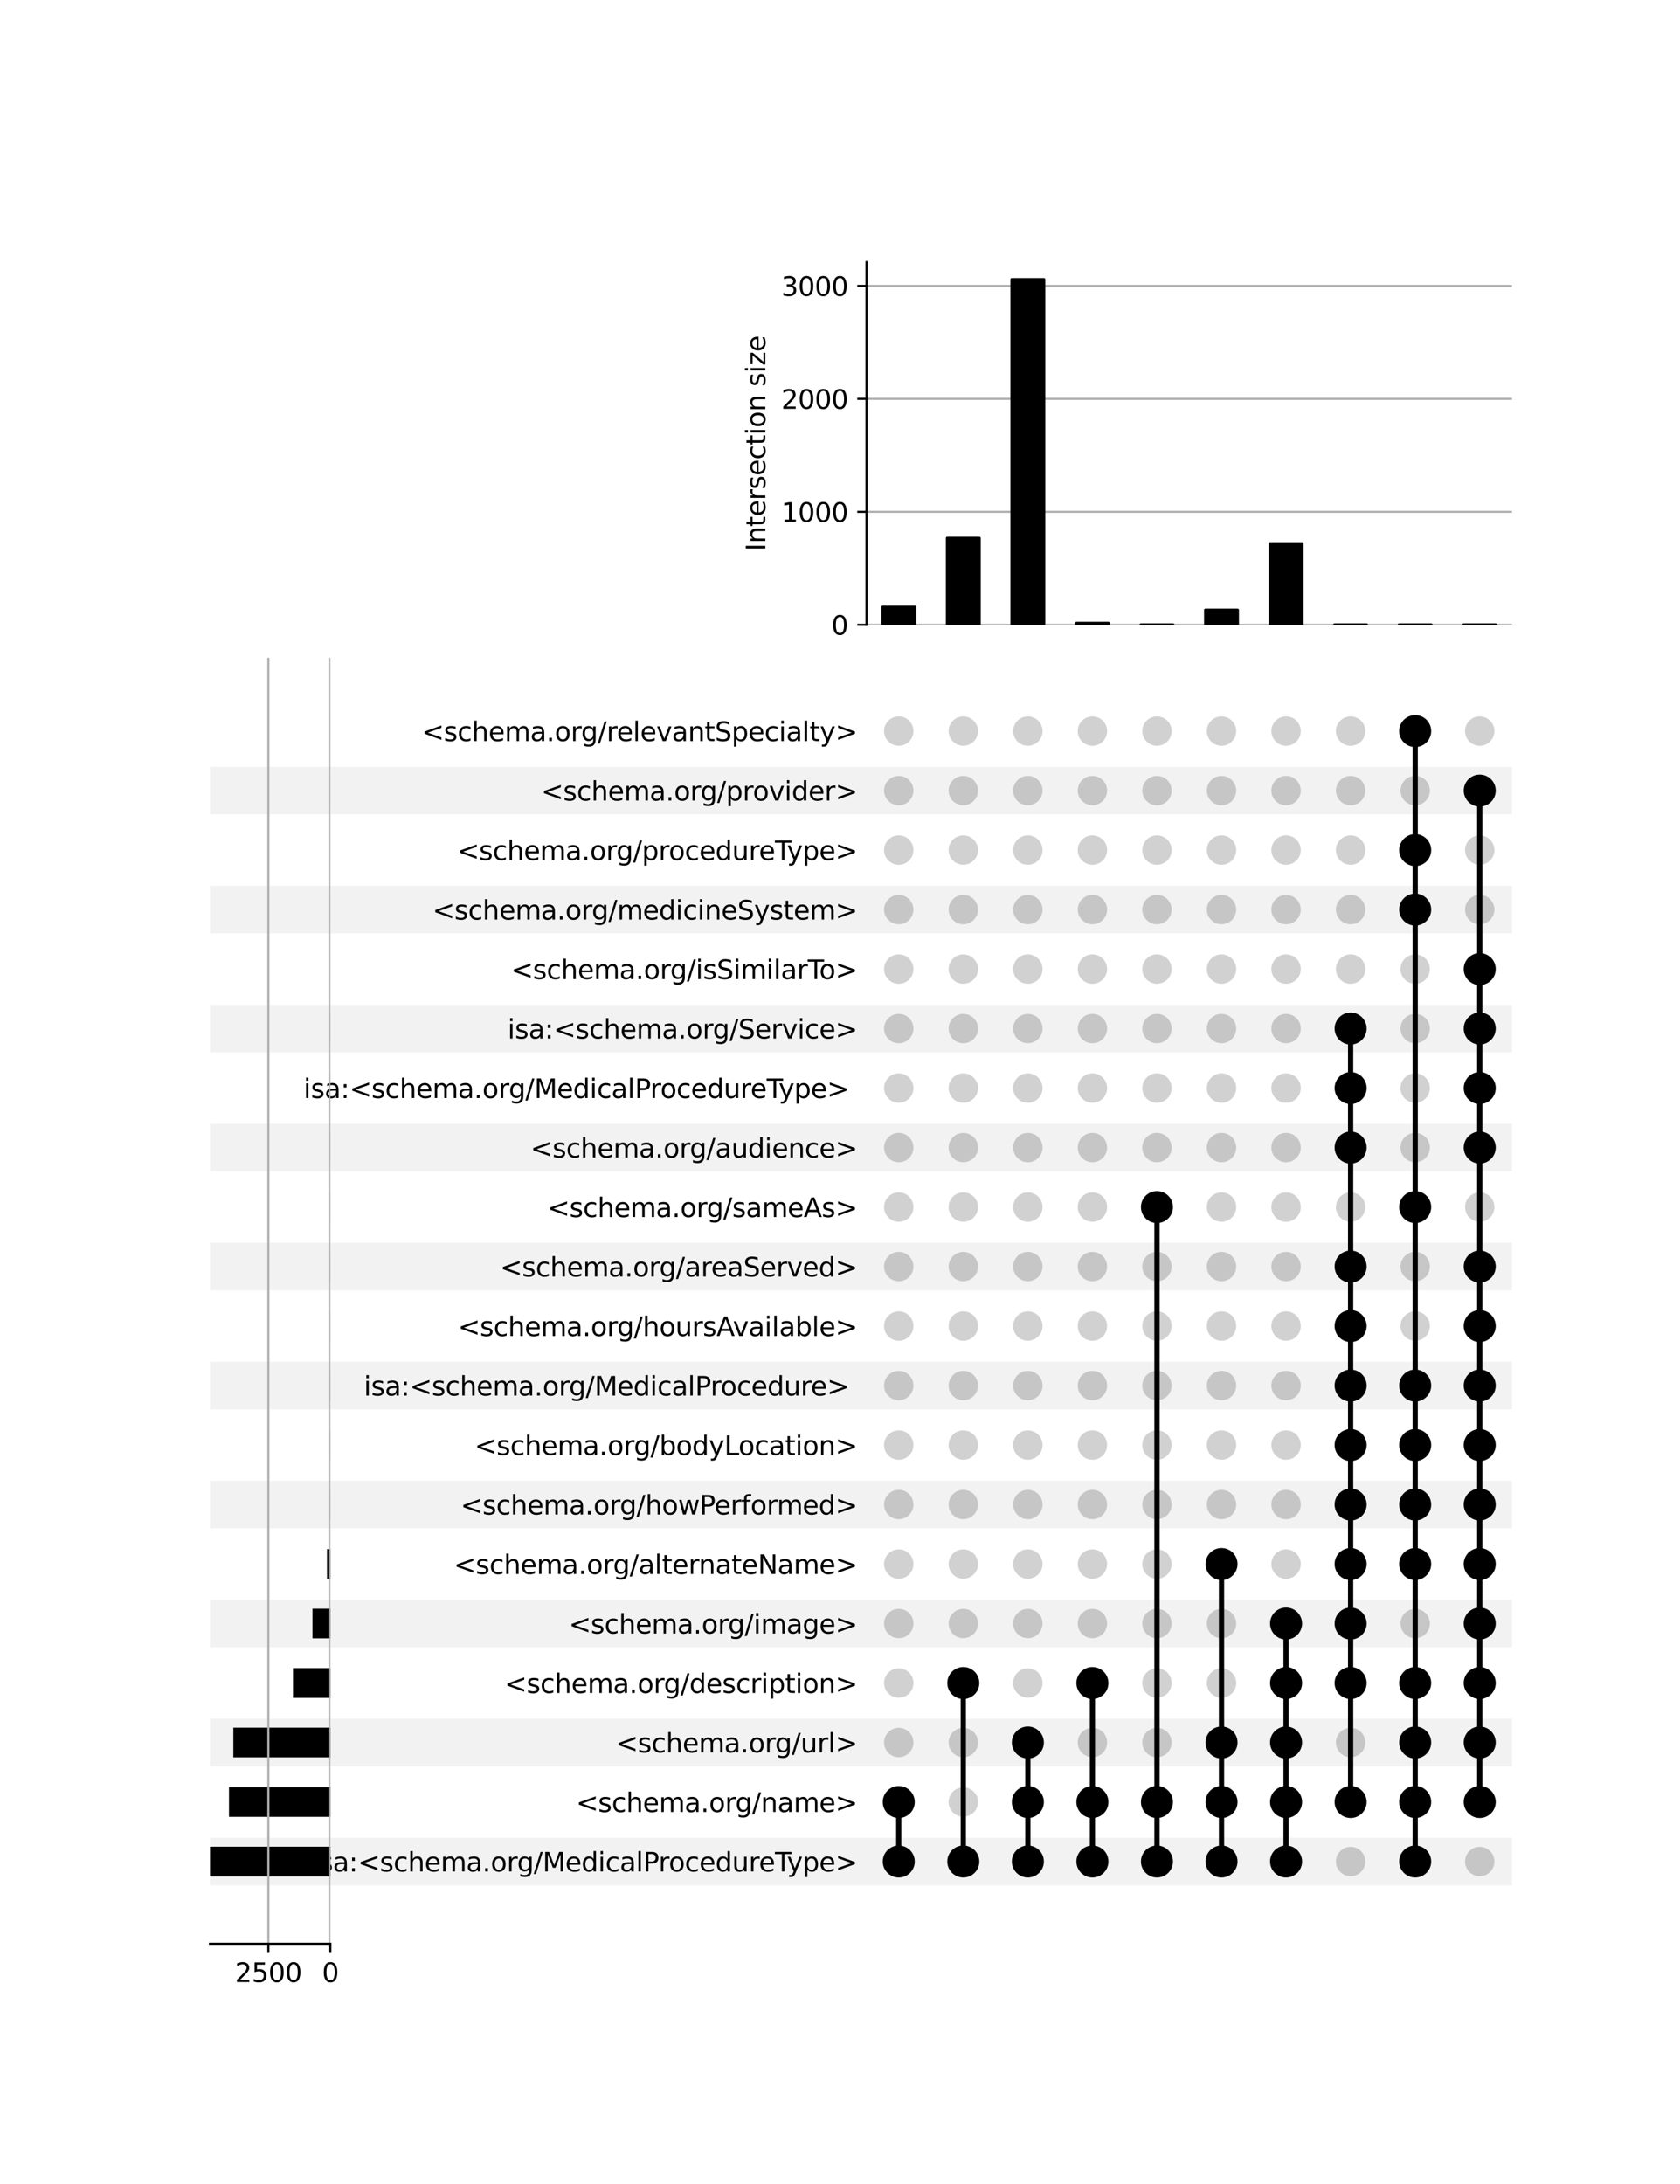 <?xml version="1.0" encoding="utf-8" standalone="no"?>
<!DOCTYPE svg PUBLIC "-//W3C//DTD SVG 1.1//EN"
  "http://www.w3.org/Graphics/SVG/1.1/DTD/svg11.dtd">
<svg xmlns:xlink="http://www.w3.org/1999/xlink" width="640pt" height="832pt" viewBox="0 0 640 832" xmlns="http://www.w3.org/2000/svg" version="1.1">
 <defs>
  <style type="text/css">*{stroke-linejoin: round; stroke-linecap: butt}</style>
 </defs>
 <g id="figure_1">
  <g id="patch_1">
   <path d="M 0 832 
L 640 832 
L 640 0 
L 0 0 
z
" style="fill: #ffffff"/>
  </g>
  <g id="axes_1">
   <g id="patch_2">
    <path d="M 80 718.212 
L 576 718.212 
L 576 700.08 
L 80 700.08 
z
" clip-path="url(#p143a9e64a3)" style="fill-opacity: 0.051"/>
   </g>
   <g id="patch_3">
    <path d="M 80 672.882 
L 576 672.882 
L 576 654.75 
L 80 654.75 
z
" clip-path="url(#p143a9e64a3)" style="fill-opacity: 0.051"/>
   </g>
   <g id="patch_4">
    <path d="M 80 627.552 
L 576 627.552 
L 576 609.42 
L 80 609.42 
z
" clip-path="url(#p143a9e64a3)" style="fill-opacity: 0.051"/>
   </g>
   <g id="patch_5">
    <path d="M 80 582.223 
L 576 582.223 
L 576 564.091 
L 80 564.091 
z
" clip-path="url(#p143a9e64a3)" style="fill-opacity: 0.051"/>
   </g>
   <g id="patch_6">
    <path d="M 80 536.893 
L 576 536.893 
L 576 518.761 
L 80 518.761 
z
" clip-path="url(#p143a9e64a3)" style="fill-opacity: 0.051"/>
   </g>
   <g id="patch_7">
    <path d="M 80 491.563 
L 576 491.563 
L 576 473.431 
L 80 473.431 
z
" clip-path="url(#p143a9e64a3)" style="fill-opacity: 0.051"/>
   </g>
   <g id="patch_8">
    <path d="M 80 446.233 
L 576 446.233 
L 576 428.101 
L 80 428.101 
z
" clip-path="url(#p143a9e64a3)" style="fill-opacity: 0.051"/>
   </g>
   <g id="patch_9">
    <path d="M 80 400.904 
L 576 400.904 
L 576 382.772 
L 80 382.772 
z
" clip-path="url(#p143a9e64a3)" style="fill-opacity: 0.051"/>
   </g>
   <g id="patch_10">
    <path d="M 80 355.574 
L 576 355.574 
L 576 337.442 
L 80 337.442 
z
" clip-path="url(#p143a9e64a3)" style="fill-opacity: 0.051"/>
   </g>
   <g id="patch_11">
    <path d="M 80 310.244 
L 576 310.244 
L 576 292.112 
L 80 292.112 
z
" clip-path="url(#p143a9e64a3)" style="fill-opacity: 0.051"/>
   </g>
   <g id="matplotlib.axis_1"/>
   <g id="matplotlib.axis_2">
    <g id="ytick_1"/>
    <g id="ytick_2"/>
    <g id="ytick_3"/>
    <g id="ytick_4"/>
    <g id="ytick_5"/>
    <g id="ytick_6"/>
    <g id="ytick_7"/>
    <g id="ytick_8"/>
    <g id="ytick_9"/>
    <g id="ytick_10"/>
    <g id="ytick_11"/>
    <g id="ytick_12"/>
    <g id="ytick_13"/>
    <g id="ytick_14"/>
    <g id="ytick_15"/>
    <g id="ytick_16"/>
    <g id="ytick_17"/>
    <g id="ytick_18"/>
    <g id="ytick_19"/>
    <g id="ytick_20"/>
   </g>
  </g>
  <g id="axes_2">
   <g id="matplotlib.axis_3">
    <g id="ytick_21">
     <g id="line2d_1"/>
     <g id="text_1">
      <!-- isa:&lt;schema.org/MedicalProcedureType&gt; -->
      <g transform="translate(118.809 712.945) scale(0.1 -0.1)">
       <defs>
        <path id="DejaVuSans-69" d="M 603 3500 
L 1178 3500 
L 1178 0 
L 603 0 
L 603 3500 
z
M 603 4863 
L 1178 4863 
L 1178 4134 
L 603 4134 
L 603 4863 
z
" transform="scale(0.016)"/>
        <path id="DejaVuSans-73" d="M 2834 3397 
L 2834 2853 
Q 2591 2978 2328 3040 
Q 2066 3103 1784 3103 
Q 1356 3103 1142 2972 
Q 928 2841 928 2578 
Q 928 2378 1081 2264 
Q 1234 2150 1697 2047 
L 1894 2003 
Q 2506 1872 2764 1633 
Q 3022 1394 3022 966 
Q 3022 478 2636 193 
Q 2250 -91 1575 -91 
Q 1294 -91 989 -36 
Q 684 19 347 128 
L 347 722 
Q 666 556 975 473 
Q 1284 391 1588 391 
Q 1994 391 2212 530 
Q 2431 669 2431 922 
Q 2431 1156 2273 1281 
Q 2116 1406 1581 1522 
L 1381 1569 
Q 847 1681 609 1914 
Q 372 2147 372 2553 
Q 372 3047 722 3315 
Q 1072 3584 1716 3584 
Q 2034 3584 2315 3537 
Q 2597 3491 2834 3397 
z
" transform="scale(0.016)"/>
        <path id="DejaVuSans-61" d="M 2194 1759 
Q 1497 1759 1228 1600 
Q 959 1441 959 1056 
Q 959 750 1161 570 
Q 1363 391 1709 391 
Q 2188 391 2477 730 
Q 2766 1069 2766 1631 
L 2766 1759 
L 2194 1759 
z
M 3341 1997 
L 3341 0 
L 2766 0 
L 2766 531 
Q 2569 213 2275 61 
Q 1981 -91 1556 -91 
Q 1019 -91 701 211 
Q 384 513 384 1019 
Q 384 1609 779 1909 
Q 1175 2209 1959 2209 
L 2766 2209 
L 2766 2266 
Q 2766 2663 2505 2880 
Q 2244 3097 1772 3097 
Q 1472 3097 1187 3025 
Q 903 2953 641 2809 
L 641 3341 
Q 956 3463 1253 3523 
Q 1550 3584 1831 3584 
Q 2591 3584 2966 3190 
Q 3341 2797 3341 1997 
z
" transform="scale(0.016)"/>
        <path id="DejaVuSans-3a" d="M 750 794 
L 1409 794 
L 1409 0 
L 750 0 
L 750 794 
z
M 750 3309 
L 1409 3309 
L 1409 2516 
L 750 2516 
L 750 3309 
z
" transform="scale(0.016)"/>
        <path id="DejaVuSans-3c" d="M 4684 3150 
L 1459 2003 
L 4684 863 
L 4684 294 
L 678 1747 
L 678 2266 
L 4684 3719 
L 4684 3150 
z
" transform="scale(0.016)"/>
        <path id="DejaVuSans-63" d="M 3122 3366 
L 3122 2828 
Q 2878 2963 2633 3030 
Q 2388 3097 2138 3097 
Q 1578 3097 1268 2742 
Q 959 2388 959 1747 
Q 959 1106 1268 751 
Q 1578 397 2138 397 
Q 2388 397 2633 464 
Q 2878 531 3122 666 
L 3122 134 
Q 2881 22 2623 -34 
Q 2366 -91 2075 -91 
Q 1284 -91 818 406 
Q 353 903 353 1747 
Q 353 2603 823 3093 
Q 1294 3584 2113 3584 
Q 2378 3584 2631 3529 
Q 2884 3475 3122 3366 
z
" transform="scale(0.016)"/>
        <path id="DejaVuSans-68" d="M 3513 2113 
L 3513 0 
L 2938 0 
L 2938 2094 
Q 2938 2591 2744 2837 
Q 2550 3084 2163 3084 
Q 1697 3084 1428 2787 
Q 1159 2491 1159 1978 
L 1159 0 
L 581 0 
L 581 4863 
L 1159 4863 
L 1159 2956 
Q 1366 3272 1645 3428 
Q 1925 3584 2291 3584 
Q 2894 3584 3203 3211 
Q 3513 2838 3513 2113 
z
" transform="scale(0.016)"/>
        <path id="DejaVuSans-65" d="M 3597 1894 
L 3597 1613 
L 953 1613 
Q 991 1019 1311 708 
Q 1631 397 2203 397 
Q 2534 397 2845 478 
Q 3156 559 3463 722 
L 3463 178 
Q 3153 47 2828 -22 
Q 2503 -91 2169 -91 
Q 1331 -91 842 396 
Q 353 884 353 1716 
Q 353 2575 817 3079 
Q 1281 3584 2069 3584 
Q 2775 3584 3186 3129 
Q 3597 2675 3597 1894 
z
M 3022 2063 
Q 3016 2534 2758 2815 
Q 2500 3097 2075 3097 
Q 1594 3097 1305 2825 
Q 1016 2553 972 2059 
L 3022 2063 
z
" transform="scale(0.016)"/>
        <path id="DejaVuSans-6d" d="M 3328 2828 
Q 3544 3216 3844 3400 
Q 4144 3584 4550 3584 
Q 5097 3584 5394 3201 
Q 5691 2819 5691 2113 
L 5691 0 
L 5113 0 
L 5113 2094 
Q 5113 2597 4934 2840 
Q 4756 3084 4391 3084 
Q 3944 3084 3684 2787 
Q 3425 2491 3425 1978 
L 3425 0 
L 2847 0 
L 2847 2094 
Q 2847 2600 2669 2842 
Q 2491 3084 2119 3084 
Q 1678 3084 1418 2786 
Q 1159 2488 1159 1978 
L 1159 0 
L 581 0 
L 581 3500 
L 1159 3500 
L 1159 2956 
Q 1356 3278 1631 3431 
Q 1906 3584 2284 3584 
Q 2666 3584 2933 3390 
Q 3200 3197 3328 2828 
z
" transform="scale(0.016)"/>
        <path id="DejaVuSans-2e" d="M 684 794 
L 1344 794 
L 1344 0 
L 684 0 
L 684 794 
z
" transform="scale(0.016)"/>
        <path id="DejaVuSans-6f" d="M 1959 3097 
Q 1497 3097 1228 2736 
Q 959 2375 959 1747 
Q 959 1119 1226 758 
Q 1494 397 1959 397 
Q 2419 397 2687 759 
Q 2956 1122 2956 1747 
Q 2956 2369 2687 2733 
Q 2419 3097 1959 3097 
z
M 1959 3584 
Q 2709 3584 3137 3096 
Q 3566 2609 3566 1747 
Q 3566 888 3137 398 
Q 2709 -91 1959 -91 
Q 1206 -91 779 398 
Q 353 888 353 1747 
Q 353 2609 779 3096 
Q 1206 3584 1959 3584 
z
" transform="scale(0.016)"/>
        <path id="DejaVuSans-72" d="M 2631 2963 
Q 2534 3019 2420 3045 
Q 2306 3072 2169 3072 
Q 1681 3072 1420 2755 
Q 1159 2438 1159 1844 
L 1159 0 
L 581 0 
L 581 3500 
L 1159 3500 
L 1159 2956 
Q 1341 3275 1631 3429 
Q 1922 3584 2338 3584 
Q 2397 3584 2469 3576 
Q 2541 3569 2628 3553 
L 2631 2963 
z
" transform="scale(0.016)"/>
        <path id="DejaVuSans-67" d="M 2906 1791 
Q 2906 2416 2648 2759 
Q 2391 3103 1925 3103 
Q 1463 3103 1205 2759 
Q 947 2416 947 1791 
Q 947 1169 1205 825 
Q 1463 481 1925 481 
Q 2391 481 2648 825 
Q 2906 1169 2906 1791 
z
M 3481 434 
Q 3481 -459 3084 -895 
Q 2688 -1331 1869 -1331 
Q 1566 -1331 1297 -1286 
Q 1028 -1241 775 -1147 
L 775 -588 
Q 1028 -725 1275 -790 
Q 1522 -856 1778 -856 
Q 2344 -856 2625 -561 
Q 2906 -266 2906 331 
L 2906 616 
Q 2728 306 2450 153 
Q 2172 0 1784 0 
Q 1141 0 747 490 
Q 353 981 353 1791 
Q 353 2603 747 3093 
Q 1141 3584 1784 3584 
Q 2172 3584 2450 3431 
Q 2728 3278 2906 2969 
L 2906 3500 
L 3481 3500 
L 3481 434 
z
" transform="scale(0.016)"/>
        <path id="DejaVuSans-2f" d="M 1625 4666 
L 2156 4666 
L 531 -594 
L 0 -594 
L 1625 4666 
z
" transform="scale(0.016)"/>
        <path id="DejaVuSans-4d" d="M 628 4666 
L 1569 4666 
L 2759 1491 
L 3956 4666 
L 4897 4666 
L 4897 0 
L 4281 0 
L 4281 4097 
L 3078 897 
L 2444 897 
L 1241 4097 
L 1241 0 
L 628 0 
L 628 4666 
z
" transform="scale(0.016)"/>
        <path id="DejaVuSans-64" d="M 2906 2969 
L 2906 4863 
L 3481 4863 
L 3481 0 
L 2906 0 
L 2906 525 
Q 2725 213 2448 61 
Q 2172 -91 1784 -91 
Q 1150 -91 751 415 
Q 353 922 353 1747 
Q 353 2572 751 3078 
Q 1150 3584 1784 3584 
Q 2172 3584 2448 3432 
Q 2725 3281 2906 2969 
z
M 947 1747 
Q 947 1113 1208 752 
Q 1469 391 1925 391 
Q 2381 391 2643 752 
Q 2906 1113 2906 1747 
Q 2906 2381 2643 2742 
Q 2381 3103 1925 3103 
Q 1469 3103 1208 2742 
Q 947 2381 947 1747 
z
" transform="scale(0.016)"/>
        <path id="DejaVuSans-6c" d="M 603 4863 
L 1178 4863 
L 1178 0 
L 603 0 
L 603 4863 
z
" transform="scale(0.016)"/>
        <path id="DejaVuSans-50" d="M 1259 4147 
L 1259 2394 
L 2053 2394 
Q 2494 2394 2734 2622 
Q 2975 2850 2975 3272 
Q 2975 3691 2734 3919 
Q 2494 4147 2053 4147 
L 1259 4147 
z
M 628 4666 
L 2053 4666 
Q 2838 4666 3239 4311 
Q 3641 3956 3641 3272 
Q 3641 2581 3239 2228 
Q 2838 1875 2053 1875 
L 1259 1875 
L 1259 0 
L 628 0 
L 628 4666 
z
" transform="scale(0.016)"/>
        <path id="DejaVuSans-75" d="M 544 1381 
L 544 3500 
L 1119 3500 
L 1119 1403 
Q 1119 906 1312 657 
Q 1506 409 1894 409 
Q 2359 409 2629 706 
Q 2900 1003 2900 1516 
L 2900 3500 
L 3475 3500 
L 3475 0 
L 2900 0 
L 2900 538 
Q 2691 219 2414 64 
Q 2138 -91 1772 -91 
Q 1169 -91 856 284 
Q 544 659 544 1381 
z
M 1991 3584 
L 1991 3584 
z
" transform="scale(0.016)"/>
        <path id="DejaVuSans-54" d="M -19 4666 
L 3928 4666 
L 3928 4134 
L 2272 4134 
L 2272 0 
L 1638 0 
L 1638 4134 
L -19 4134 
L -19 4666 
z
" transform="scale(0.016)"/>
        <path id="DejaVuSans-79" d="M 2059 -325 
Q 1816 -950 1584 -1140 
Q 1353 -1331 966 -1331 
L 506 -1331 
L 506 -850 
L 844 -850 
Q 1081 -850 1212 -737 
Q 1344 -625 1503 -206 
L 1606 56 
L 191 3500 
L 800 3500 
L 1894 763 
L 2988 3500 
L 3597 3500 
L 2059 -325 
z
" transform="scale(0.016)"/>
        <path id="DejaVuSans-70" d="M 1159 525 
L 1159 -1331 
L 581 -1331 
L 581 3500 
L 1159 3500 
L 1159 2969 
Q 1341 3281 1617 3432 
Q 1894 3584 2278 3584 
Q 2916 3584 3314 3078 
Q 3713 2572 3713 1747 
Q 3713 922 3314 415 
Q 2916 -91 2278 -91 
Q 1894 -91 1617 61 
Q 1341 213 1159 525 
z
M 3116 1747 
Q 3116 2381 2855 2742 
Q 2594 3103 2138 3103 
Q 1681 3103 1420 2742 
Q 1159 2381 1159 1747 
Q 1159 1113 1420 752 
Q 1681 391 2138 391 
Q 2594 391 2855 752 
Q 3116 1113 3116 1747 
z
" transform="scale(0.016)"/>
        <path id="DejaVuSans-3e" d="M 678 3150 
L 678 3719 
L 4684 2266 
L 4684 1747 
L 678 294 
L 678 863 
L 3897 2003 
L 678 3150 
z
" transform="scale(0.016)"/>
       </defs>
       <use xlink:href="#DejaVuSans-69"/>
       <use xlink:href="#DejaVuSans-73" x="27.783"/>
       <use xlink:href="#DejaVuSans-61" x="79.883"/>
       <use xlink:href="#DejaVuSans-3a" x="141.162"/>
       <use xlink:href="#DejaVuSans-3c" x="174.854"/>
       <use xlink:href="#DejaVuSans-73" x="258.643"/>
       <use xlink:href="#DejaVuSans-63" x="310.742"/>
       <use xlink:href="#DejaVuSans-68" x="365.723"/>
       <use xlink:href="#DejaVuSans-65" x="429.102"/>
       <use xlink:href="#DejaVuSans-6d" x="490.625"/>
       <use xlink:href="#DejaVuSans-61" x="588.037"/>
       <use xlink:href="#DejaVuSans-2e" x="649.316"/>
       <use xlink:href="#DejaVuSans-6f" x="681.104"/>
       <use xlink:href="#DejaVuSans-72" x="742.285"/>
       <use xlink:href="#DejaVuSans-67" x="781.648"/>
       <use xlink:href="#DejaVuSans-2f" x="845.125"/>
       <use xlink:href="#DejaVuSans-4d" x="878.816"/>
       <use xlink:href="#DejaVuSans-65" x="965.096"/>
       <use xlink:href="#DejaVuSans-64" x="1026.619"/>
       <use xlink:href="#DejaVuSans-69" x="1090.096"/>
       <use xlink:href="#DejaVuSans-63" x="1117.879"/>
       <use xlink:href="#DejaVuSans-61" x="1172.859"/>
       <use xlink:href="#DejaVuSans-6c" x="1234.139"/>
       <use xlink:href="#DejaVuSans-50" x="1261.922"/>
       <use xlink:href="#DejaVuSans-72" x="1320.475"/>
       <use xlink:href="#DejaVuSans-6f" x="1359.338"/>
       <use xlink:href="#DejaVuSans-63" x="1420.52"/>
       <use xlink:href="#DejaVuSans-65" x="1475.5"/>
       <use xlink:href="#DejaVuSans-64" x="1537.023"/>
       <use xlink:href="#DejaVuSans-75" x="1600.5"/>
       <use xlink:href="#DejaVuSans-72" x="1663.879"/>
       <use xlink:href="#DejaVuSans-65" x="1702.742"/>
       <use xlink:href="#DejaVuSans-54" x="1764.266"/>
       <use xlink:href="#DejaVuSans-79" x="1809.725"/>
       <use xlink:href="#DejaVuSans-70" x="1868.904"/>
       <use xlink:href="#DejaVuSans-65" x="1932.381"/>
       <use xlink:href="#DejaVuSans-3e" x="1993.904"/>
      </g>
     </g>
    </g>
    <g id="ytick_22">
     <g id="line2d_2"/>
     <g id="text_2">
      <!-- &lt;schema.org/name&gt; -->
      <g transform="translate(219.448 690.28) scale(0.1 -0.1)">
       <defs>
        <path id="DejaVuSans-6e" d="M 3513 2113 
L 3513 0 
L 2938 0 
L 2938 2094 
Q 2938 2591 2744 2837 
Q 2550 3084 2163 3084 
Q 1697 3084 1428 2787 
Q 1159 2491 1159 1978 
L 1159 0 
L 581 0 
L 581 3500 
L 1159 3500 
L 1159 2956 
Q 1366 3272 1645 3428 
Q 1925 3584 2291 3584 
Q 2894 3584 3203 3211 
Q 3513 2838 3513 2113 
z
" transform="scale(0.016)"/>
       </defs>
       <use xlink:href="#DejaVuSans-3c"/>
       <use xlink:href="#DejaVuSans-73" x="83.789"/>
       <use xlink:href="#DejaVuSans-63" x="135.889"/>
       <use xlink:href="#DejaVuSans-68" x="190.869"/>
       <use xlink:href="#DejaVuSans-65" x="254.248"/>
       <use xlink:href="#DejaVuSans-6d" x="315.771"/>
       <use xlink:href="#DejaVuSans-61" x="413.184"/>
       <use xlink:href="#DejaVuSans-2e" x="474.463"/>
       <use xlink:href="#DejaVuSans-6f" x="506.25"/>
       <use xlink:href="#DejaVuSans-72" x="567.432"/>
       <use xlink:href="#DejaVuSans-67" x="606.795"/>
       <use xlink:href="#DejaVuSans-2f" x="670.271"/>
       <use xlink:href="#DejaVuSans-6e" x="703.963"/>
       <use xlink:href="#DejaVuSans-61" x="767.342"/>
       <use xlink:href="#DejaVuSans-6d" x="828.621"/>
       <use xlink:href="#DejaVuSans-65" x="926.033"/>
       <use xlink:href="#DejaVuSans-3e" x="987.557"/>
      </g>
     </g>
    </g>
    <g id="ytick_23">
     <g id="line2d_3"/>
     <g id="text_3">
      <!-- &lt;schema.org/url&gt; -->
      <g transform="translate(234.581 667.615) scale(0.1 -0.1)">
       <use xlink:href="#DejaVuSans-3c"/>
       <use xlink:href="#DejaVuSans-73" x="83.789"/>
       <use xlink:href="#DejaVuSans-63" x="135.889"/>
       <use xlink:href="#DejaVuSans-68" x="190.869"/>
       <use xlink:href="#DejaVuSans-65" x="254.248"/>
       <use xlink:href="#DejaVuSans-6d" x="315.771"/>
       <use xlink:href="#DejaVuSans-61" x="413.184"/>
       <use xlink:href="#DejaVuSans-2e" x="474.463"/>
       <use xlink:href="#DejaVuSans-6f" x="506.25"/>
       <use xlink:href="#DejaVuSans-72" x="567.432"/>
       <use xlink:href="#DejaVuSans-67" x="606.795"/>
       <use xlink:href="#DejaVuSans-2f" x="670.271"/>
       <use xlink:href="#DejaVuSans-75" x="703.963"/>
       <use xlink:href="#DejaVuSans-72" x="767.342"/>
       <use xlink:href="#DejaVuSans-6c" x="808.455"/>
       <use xlink:href="#DejaVuSans-3e" x="836.238"/>
      </g>
     </g>
    </g>
    <g id="ytick_24">
     <g id="line2d_4"/>
     <g id="text_4">
      <!-- &lt;schema.org/description&gt; -->
      <g transform="translate(192.206 644.95) scale(0.1 -0.1)">
       <defs>
        <path id="DejaVuSans-74" d="M 1172 4494 
L 1172 3500 
L 2356 3500 
L 2356 3053 
L 1172 3053 
L 1172 1153 
Q 1172 725 1289 603 
Q 1406 481 1766 481 
L 2356 481 
L 2356 0 
L 1766 0 
Q 1100 0 847 248 
Q 594 497 594 1153 
L 594 3053 
L 172 3053 
L 172 3500 
L 594 3500 
L 594 4494 
L 1172 4494 
z
" transform="scale(0.016)"/>
       </defs>
       <use xlink:href="#DejaVuSans-3c"/>
       <use xlink:href="#DejaVuSans-73" x="83.789"/>
       <use xlink:href="#DejaVuSans-63" x="135.889"/>
       <use xlink:href="#DejaVuSans-68" x="190.869"/>
       <use xlink:href="#DejaVuSans-65" x="254.248"/>
       <use xlink:href="#DejaVuSans-6d" x="315.771"/>
       <use xlink:href="#DejaVuSans-61" x="413.184"/>
       <use xlink:href="#DejaVuSans-2e" x="474.463"/>
       <use xlink:href="#DejaVuSans-6f" x="506.25"/>
       <use xlink:href="#DejaVuSans-72" x="567.432"/>
       <use xlink:href="#DejaVuSans-67" x="606.795"/>
       <use xlink:href="#DejaVuSans-2f" x="670.271"/>
       <use xlink:href="#DejaVuSans-64" x="703.963"/>
       <use xlink:href="#DejaVuSans-65" x="767.439"/>
       <use xlink:href="#DejaVuSans-73" x="828.963"/>
       <use xlink:href="#DejaVuSans-63" x="881.062"/>
       <use xlink:href="#DejaVuSans-72" x="936.043"/>
       <use xlink:href="#DejaVuSans-69" x="977.156"/>
       <use xlink:href="#DejaVuSans-70" x="1004.939"/>
       <use xlink:href="#DejaVuSans-74" x="1068.416"/>
       <use xlink:href="#DejaVuSans-69" x="1107.625"/>
       <use xlink:href="#DejaVuSans-6f" x="1135.408"/>
       <use xlink:href="#DejaVuSans-6e" x="1196.59"/>
       <use xlink:href="#DejaVuSans-3e" x="1259.969"/>
      </g>
     </g>
    </g>
    <g id="ytick_25">
     <g id="line2d_5"/>
     <g id="text_5">
      <!-- &lt;schema.org/image&gt; -->
      <g transform="translate(216.659 622.286) scale(0.1 -0.1)">
       <use xlink:href="#DejaVuSans-3c"/>
       <use xlink:href="#DejaVuSans-73" x="83.789"/>
       <use xlink:href="#DejaVuSans-63" x="135.889"/>
       <use xlink:href="#DejaVuSans-68" x="190.869"/>
       <use xlink:href="#DejaVuSans-65" x="254.248"/>
       <use xlink:href="#DejaVuSans-6d" x="315.771"/>
       <use xlink:href="#DejaVuSans-61" x="413.184"/>
       <use xlink:href="#DejaVuSans-2e" x="474.463"/>
       <use xlink:href="#DejaVuSans-6f" x="506.25"/>
       <use xlink:href="#DejaVuSans-72" x="567.432"/>
       <use xlink:href="#DejaVuSans-67" x="606.795"/>
       <use xlink:href="#DejaVuSans-2f" x="670.271"/>
       <use xlink:href="#DejaVuSans-69" x="703.963"/>
       <use xlink:href="#DejaVuSans-6d" x="731.746"/>
       <use xlink:href="#DejaVuSans-61" x="829.158"/>
       <use xlink:href="#DejaVuSans-67" x="890.438"/>
       <use xlink:href="#DejaVuSans-65" x="953.914"/>
       <use xlink:href="#DejaVuSans-3e" x="1015.438"/>
      </g>
     </g>
    </g>
    <g id="ytick_26">
     <g id="line2d_6"/>
     <g id="text_6">
      <!-- &lt;schema.org/alternateName&gt; -->
      <g transform="translate(172.85 599.621) scale(0.1 -0.1)">
       <defs>
        <path id="DejaVuSans-4e" d="M 628 4666 
L 1478 4666 
L 3547 763 
L 3547 4666 
L 4159 4666 
L 4159 0 
L 3309 0 
L 1241 3903 
L 1241 0 
L 628 0 
L 628 4666 
z
" transform="scale(0.016)"/>
       </defs>
       <use xlink:href="#DejaVuSans-3c"/>
       <use xlink:href="#DejaVuSans-73" x="83.789"/>
       <use xlink:href="#DejaVuSans-63" x="135.889"/>
       <use xlink:href="#DejaVuSans-68" x="190.869"/>
       <use xlink:href="#DejaVuSans-65" x="254.248"/>
       <use xlink:href="#DejaVuSans-6d" x="315.771"/>
       <use xlink:href="#DejaVuSans-61" x="413.184"/>
       <use xlink:href="#DejaVuSans-2e" x="474.463"/>
       <use xlink:href="#DejaVuSans-6f" x="506.25"/>
       <use xlink:href="#DejaVuSans-72" x="567.432"/>
       <use xlink:href="#DejaVuSans-67" x="606.795"/>
       <use xlink:href="#DejaVuSans-2f" x="670.271"/>
       <use xlink:href="#DejaVuSans-61" x="703.963"/>
       <use xlink:href="#DejaVuSans-6c" x="765.242"/>
       <use xlink:href="#DejaVuSans-74" x="793.025"/>
       <use xlink:href="#DejaVuSans-65" x="832.234"/>
       <use xlink:href="#DejaVuSans-72" x="893.758"/>
       <use xlink:href="#DejaVuSans-6e" x="933.121"/>
       <use xlink:href="#DejaVuSans-61" x="996.5"/>
       <use xlink:href="#DejaVuSans-74" x="1057.779"/>
       <use xlink:href="#DejaVuSans-65" x="1096.988"/>
       <use xlink:href="#DejaVuSans-4e" x="1158.512"/>
       <use xlink:href="#DejaVuSans-61" x="1233.316"/>
       <use xlink:href="#DejaVuSans-6d" x="1294.596"/>
       <use xlink:href="#DejaVuSans-65" x="1392.008"/>
       <use xlink:href="#DejaVuSans-3e" x="1453.531"/>
      </g>
     </g>
    </g>
    <g id="ytick_27">
     <g id="line2d_7"/>
     <g id="text_7">
      <!-- &lt;schema.org/howPerformed&gt; -->
      <g transform="translate(175.425 576.956) scale(0.1 -0.1)">
       <defs>
        <path id="DejaVuSans-77" d="M 269 3500 
L 844 3500 
L 1563 769 
L 2278 3500 
L 2956 3500 
L 3675 769 
L 4391 3500 
L 4966 3500 
L 4050 0 
L 3372 0 
L 2619 2869 
L 1863 0 
L 1184 0 
L 269 3500 
z
" transform="scale(0.016)"/>
        <path id="DejaVuSans-66" d="M 2375 4863 
L 2375 4384 
L 1825 4384 
Q 1516 4384 1395 4259 
Q 1275 4134 1275 3809 
L 1275 3500 
L 2222 3500 
L 2222 3053 
L 1275 3053 
L 1275 0 
L 697 0 
L 697 3053 
L 147 3053 
L 147 3500 
L 697 3500 
L 697 3744 
Q 697 4328 969 4595 
Q 1241 4863 1831 4863 
L 2375 4863 
z
" transform="scale(0.016)"/>
       </defs>
       <use xlink:href="#DejaVuSans-3c"/>
       <use xlink:href="#DejaVuSans-73" x="83.789"/>
       <use xlink:href="#DejaVuSans-63" x="135.889"/>
       <use xlink:href="#DejaVuSans-68" x="190.869"/>
       <use xlink:href="#DejaVuSans-65" x="254.248"/>
       <use xlink:href="#DejaVuSans-6d" x="315.771"/>
       <use xlink:href="#DejaVuSans-61" x="413.184"/>
       <use xlink:href="#DejaVuSans-2e" x="474.463"/>
       <use xlink:href="#DejaVuSans-6f" x="506.25"/>
       <use xlink:href="#DejaVuSans-72" x="567.432"/>
       <use xlink:href="#DejaVuSans-67" x="606.795"/>
       <use xlink:href="#DejaVuSans-2f" x="670.271"/>
       <use xlink:href="#DejaVuSans-68" x="703.963"/>
       <use xlink:href="#DejaVuSans-6f" x="767.342"/>
       <use xlink:href="#DejaVuSans-77" x="828.523"/>
       <use xlink:href="#DejaVuSans-50" x="910.311"/>
       <use xlink:href="#DejaVuSans-65" x="966.988"/>
       <use xlink:href="#DejaVuSans-72" x="1028.512"/>
       <use xlink:href="#DejaVuSans-66" x="1069.625"/>
       <use xlink:href="#DejaVuSans-6f" x="1104.83"/>
       <use xlink:href="#DejaVuSans-72" x="1166.012"/>
       <use xlink:href="#DejaVuSans-6d" x="1205.375"/>
       <use xlink:href="#DejaVuSans-65" x="1302.787"/>
       <use xlink:href="#DejaVuSans-64" x="1364.311"/>
       <use xlink:href="#DejaVuSans-3e" x="1427.787"/>
      </g>
     </g>
    </g>
    <g id="ytick_28">
     <g id="line2d_8"/>
     <g id="text_8">
      <!-- &lt;schema.org/bodyLocation&gt; -->
      <g transform="translate(180.776 554.291) scale(0.1 -0.1)">
       <defs>
        <path id="DejaVuSans-62" d="M 3116 1747 
Q 3116 2381 2855 2742 
Q 2594 3103 2138 3103 
Q 1681 3103 1420 2742 
Q 1159 2381 1159 1747 
Q 1159 1113 1420 752 
Q 1681 391 2138 391 
Q 2594 391 2855 752 
Q 3116 1113 3116 1747 
z
M 1159 2969 
Q 1341 3281 1617 3432 
Q 1894 3584 2278 3584 
Q 2916 3584 3314 3078 
Q 3713 2572 3713 1747 
Q 3713 922 3314 415 
Q 2916 -91 2278 -91 
Q 1894 -91 1617 61 
Q 1341 213 1159 525 
L 1159 0 
L 581 0 
L 581 4863 
L 1159 4863 
L 1159 2969 
z
" transform="scale(0.016)"/>
        <path id="DejaVuSans-4c" d="M 628 4666 
L 1259 4666 
L 1259 531 
L 3531 531 
L 3531 0 
L 628 0 
L 628 4666 
z
" transform="scale(0.016)"/>
       </defs>
       <use xlink:href="#DejaVuSans-3c"/>
       <use xlink:href="#DejaVuSans-73" x="83.789"/>
       <use xlink:href="#DejaVuSans-63" x="135.889"/>
       <use xlink:href="#DejaVuSans-68" x="190.869"/>
       <use xlink:href="#DejaVuSans-65" x="254.248"/>
       <use xlink:href="#DejaVuSans-6d" x="315.771"/>
       <use xlink:href="#DejaVuSans-61" x="413.184"/>
       <use xlink:href="#DejaVuSans-2e" x="474.463"/>
       <use xlink:href="#DejaVuSans-6f" x="506.25"/>
       <use xlink:href="#DejaVuSans-72" x="567.432"/>
       <use xlink:href="#DejaVuSans-67" x="606.795"/>
       <use xlink:href="#DejaVuSans-2f" x="670.271"/>
       <use xlink:href="#DejaVuSans-62" x="703.963"/>
       <use xlink:href="#DejaVuSans-6f" x="767.439"/>
       <use xlink:href="#DejaVuSans-64" x="828.621"/>
       <use xlink:href="#DejaVuSans-79" x="892.098"/>
       <use xlink:href="#DejaVuSans-4c" x="951.277"/>
       <use xlink:href="#DejaVuSans-6f" x="1005.24"/>
       <use xlink:href="#DejaVuSans-63" x="1066.422"/>
       <use xlink:href="#DejaVuSans-61" x="1121.402"/>
       <use xlink:href="#DejaVuSans-74" x="1182.682"/>
       <use xlink:href="#DejaVuSans-69" x="1221.891"/>
       <use xlink:href="#DejaVuSans-6f" x="1249.674"/>
       <use xlink:href="#DejaVuSans-6e" x="1310.855"/>
       <use xlink:href="#DejaVuSans-3e" x="1374.234"/>
      </g>
     </g>
    </g>
    <g id="ytick_29">
     <g id="line2d_9"/>
     <g id="text_9">
      <!-- isa:&lt;schema.org/MedicalProcedure&gt;  -->
      <g transform="translate(138.597 531.626) scale(0.1 -0.1)">
       <defs>
        <path id="DejaVuSans-20" transform="scale(0.016)"/>
       </defs>
       <use xlink:href="#DejaVuSans-69"/>
       <use xlink:href="#DejaVuSans-73" x="27.783"/>
       <use xlink:href="#DejaVuSans-61" x="79.883"/>
       <use xlink:href="#DejaVuSans-3a" x="141.162"/>
       <use xlink:href="#DejaVuSans-3c" x="174.854"/>
       <use xlink:href="#DejaVuSans-73" x="258.643"/>
       <use xlink:href="#DejaVuSans-63" x="310.742"/>
       <use xlink:href="#DejaVuSans-68" x="365.723"/>
       <use xlink:href="#DejaVuSans-65" x="429.102"/>
       <use xlink:href="#DejaVuSans-6d" x="490.625"/>
       <use xlink:href="#DejaVuSans-61" x="588.037"/>
       <use xlink:href="#DejaVuSans-2e" x="649.316"/>
       <use xlink:href="#DejaVuSans-6f" x="681.104"/>
       <use xlink:href="#DejaVuSans-72" x="742.285"/>
       <use xlink:href="#DejaVuSans-67" x="781.648"/>
       <use xlink:href="#DejaVuSans-2f" x="845.125"/>
       <use xlink:href="#DejaVuSans-4d" x="878.816"/>
       <use xlink:href="#DejaVuSans-65" x="965.096"/>
       <use xlink:href="#DejaVuSans-64" x="1026.619"/>
       <use xlink:href="#DejaVuSans-69" x="1090.096"/>
       <use xlink:href="#DejaVuSans-63" x="1117.879"/>
       <use xlink:href="#DejaVuSans-61" x="1172.859"/>
       <use xlink:href="#DejaVuSans-6c" x="1234.139"/>
       <use xlink:href="#DejaVuSans-50" x="1261.922"/>
       <use xlink:href="#DejaVuSans-72" x="1320.475"/>
       <use xlink:href="#DejaVuSans-6f" x="1359.338"/>
       <use xlink:href="#DejaVuSans-63" x="1420.52"/>
       <use xlink:href="#DejaVuSans-65" x="1475.5"/>
       <use xlink:href="#DejaVuSans-64" x="1537.023"/>
       <use xlink:href="#DejaVuSans-75" x="1600.5"/>
       <use xlink:href="#DejaVuSans-72" x="1663.879"/>
       <use xlink:href="#DejaVuSans-65" x="1702.742"/>
       <use xlink:href="#DejaVuSans-3e" x="1764.266"/>
       <use xlink:href="#DejaVuSans-20" x="1848.055"/>
      </g>
     </g>
    </g>
    <g id="ytick_30">
     <g id="line2d_10"/>
     <g id="text_10">
      <!-- &lt;schema.org/hoursAvailable&gt; -->
      <g transform="translate(174.429 508.961) scale(0.1 -0.1)">
       <defs>
        <path id="DejaVuSans-41" d="M 2188 4044 
L 1331 1722 
L 3047 1722 
L 2188 4044 
z
M 1831 4666 
L 2547 4666 
L 4325 0 
L 3669 0 
L 3244 1197 
L 1141 1197 
L 716 0 
L 50 0 
L 1831 4666 
z
" transform="scale(0.016)"/>
        <path id="DejaVuSans-76" d="M 191 3500 
L 800 3500 
L 1894 563 
L 2988 3500 
L 3597 3500 
L 2284 0 
L 1503 0 
L 191 3500 
z
" transform="scale(0.016)"/>
       </defs>
       <use xlink:href="#DejaVuSans-3c"/>
       <use xlink:href="#DejaVuSans-73" x="83.789"/>
       <use xlink:href="#DejaVuSans-63" x="135.889"/>
       <use xlink:href="#DejaVuSans-68" x="190.869"/>
       <use xlink:href="#DejaVuSans-65" x="254.248"/>
       <use xlink:href="#DejaVuSans-6d" x="315.771"/>
       <use xlink:href="#DejaVuSans-61" x="413.184"/>
       <use xlink:href="#DejaVuSans-2e" x="474.463"/>
       <use xlink:href="#DejaVuSans-6f" x="506.25"/>
       <use xlink:href="#DejaVuSans-72" x="567.432"/>
       <use xlink:href="#DejaVuSans-67" x="606.795"/>
       <use xlink:href="#DejaVuSans-2f" x="670.271"/>
       <use xlink:href="#DejaVuSans-68" x="703.963"/>
       <use xlink:href="#DejaVuSans-6f" x="767.342"/>
       <use xlink:href="#DejaVuSans-75" x="828.523"/>
       <use xlink:href="#DejaVuSans-72" x="891.902"/>
       <use xlink:href="#DejaVuSans-73" x="933.016"/>
       <use xlink:href="#DejaVuSans-41" x="985.115"/>
       <use xlink:href="#DejaVuSans-76" x="1047.648"/>
       <use xlink:href="#DejaVuSans-61" x="1106.828"/>
       <use xlink:href="#DejaVuSans-69" x="1168.107"/>
       <use xlink:href="#DejaVuSans-6c" x="1195.891"/>
       <use xlink:href="#DejaVuSans-61" x="1223.674"/>
       <use xlink:href="#DejaVuSans-62" x="1284.953"/>
       <use xlink:href="#DejaVuSans-6c" x="1348.43"/>
       <use xlink:href="#DejaVuSans-65" x="1376.213"/>
       <use xlink:href="#DejaVuSans-3e" x="1437.736"/>
      </g>
     </g>
    </g>
    <g id="ytick_31">
     <g id="line2d_11"/>
     <g id="text_11">
      <!-- &lt;schema.org/areaServed&gt; -->
      <g transform="translate(190.479 486.296) scale(0.1 -0.1)">
       <defs>
        <path id="DejaVuSans-53" d="M 3425 4513 
L 3425 3897 
Q 3066 4069 2747 4153 
Q 2428 4238 2131 4238 
Q 1616 4238 1336 4038 
Q 1056 3838 1056 3469 
Q 1056 3159 1242 3001 
Q 1428 2844 1947 2747 
L 2328 2669 
Q 3034 2534 3370 2195 
Q 3706 1856 3706 1288 
Q 3706 609 3251 259 
Q 2797 -91 1919 -91 
Q 1588 -91 1214 -16 
Q 841 59 441 206 
L 441 856 
Q 825 641 1194 531 
Q 1563 422 1919 422 
Q 2459 422 2753 634 
Q 3047 847 3047 1241 
Q 3047 1584 2836 1778 
Q 2625 1972 2144 2069 
L 1759 2144 
Q 1053 2284 737 2584 
Q 422 2884 422 3419 
Q 422 4038 858 4394 
Q 1294 4750 2059 4750 
Q 2388 4750 2728 4690 
Q 3069 4631 3425 4513 
z
" transform="scale(0.016)"/>
       </defs>
       <use xlink:href="#DejaVuSans-3c"/>
       <use xlink:href="#DejaVuSans-73" x="83.789"/>
       <use xlink:href="#DejaVuSans-63" x="135.889"/>
       <use xlink:href="#DejaVuSans-68" x="190.869"/>
       <use xlink:href="#DejaVuSans-65" x="254.248"/>
       <use xlink:href="#DejaVuSans-6d" x="315.771"/>
       <use xlink:href="#DejaVuSans-61" x="413.184"/>
       <use xlink:href="#DejaVuSans-2e" x="474.463"/>
       <use xlink:href="#DejaVuSans-6f" x="506.25"/>
       <use xlink:href="#DejaVuSans-72" x="567.432"/>
       <use xlink:href="#DejaVuSans-67" x="606.795"/>
       <use xlink:href="#DejaVuSans-2f" x="670.271"/>
       <use xlink:href="#DejaVuSans-61" x="703.963"/>
       <use xlink:href="#DejaVuSans-72" x="765.242"/>
       <use xlink:href="#DejaVuSans-65" x="804.105"/>
       <use xlink:href="#DejaVuSans-61" x="865.629"/>
       <use xlink:href="#DejaVuSans-53" x="926.908"/>
       <use xlink:href="#DejaVuSans-65" x="990.385"/>
       <use xlink:href="#DejaVuSans-72" x="1051.908"/>
       <use xlink:href="#DejaVuSans-76" x="1093.021"/>
       <use xlink:href="#DejaVuSans-65" x="1152.201"/>
       <use xlink:href="#DejaVuSans-64" x="1213.725"/>
       <use xlink:href="#DejaVuSans-3e" x="1277.201"/>
      </g>
     </g>
    </g>
    <g id="ytick_32">
     <g id="line2d_12"/>
     <g id="text_12">
      <!-- &lt;schema.org/sameAs&gt; -->
      <g transform="translate(208.526 463.631) scale(0.1 -0.1)">
       <use xlink:href="#DejaVuSans-3c"/>
       <use xlink:href="#DejaVuSans-73" x="83.789"/>
       <use xlink:href="#DejaVuSans-63" x="135.889"/>
       <use xlink:href="#DejaVuSans-68" x="190.869"/>
       <use xlink:href="#DejaVuSans-65" x="254.248"/>
       <use xlink:href="#DejaVuSans-6d" x="315.771"/>
       <use xlink:href="#DejaVuSans-61" x="413.184"/>
       <use xlink:href="#DejaVuSans-2e" x="474.463"/>
       <use xlink:href="#DejaVuSans-6f" x="506.25"/>
       <use xlink:href="#DejaVuSans-72" x="567.432"/>
       <use xlink:href="#DejaVuSans-67" x="606.795"/>
       <use xlink:href="#DejaVuSans-2f" x="670.271"/>
       <use xlink:href="#DejaVuSans-73" x="703.963"/>
       <use xlink:href="#DejaVuSans-61" x="756.062"/>
       <use xlink:href="#DejaVuSans-6d" x="817.342"/>
       <use xlink:href="#DejaVuSans-65" x="914.754"/>
       <use xlink:href="#DejaVuSans-41" x="976.277"/>
       <use xlink:href="#DejaVuSans-73" x="1044.686"/>
       <use xlink:href="#DejaVuSans-3e" x="1096.785"/>
      </g>
     </g>
    </g>
    <g id="ytick_33">
     <g id="line2d_13"/>
     <g id="text_13">
      <!-- &lt;schema.org/audience&gt; -->
      <g transform="translate(202.073 440.967) scale(0.1 -0.1)">
       <use xlink:href="#DejaVuSans-3c"/>
       <use xlink:href="#DejaVuSans-73" x="83.789"/>
       <use xlink:href="#DejaVuSans-63" x="135.889"/>
       <use xlink:href="#DejaVuSans-68" x="190.869"/>
       <use xlink:href="#DejaVuSans-65" x="254.248"/>
       <use xlink:href="#DejaVuSans-6d" x="315.771"/>
       <use xlink:href="#DejaVuSans-61" x="413.184"/>
       <use xlink:href="#DejaVuSans-2e" x="474.463"/>
       <use xlink:href="#DejaVuSans-6f" x="506.25"/>
       <use xlink:href="#DejaVuSans-72" x="567.432"/>
       <use xlink:href="#DejaVuSans-67" x="606.795"/>
       <use xlink:href="#DejaVuSans-2f" x="670.271"/>
       <use xlink:href="#DejaVuSans-61" x="703.963"/>
       <use xlink:href="#DejaVuSans-75" x="765.242"/>
       <use xlink:href="#DejaVuSans-64" x="828.621"/>
       <use xlink:href="#DejaVuSans-69" x="892.098"/>
       <use xlink:href="#DejaVuSans-65" x="919.881"/>
       <use xlink:href="#DejaVuSans-6e" x="981.404"/>
       <use xlink:href="#DejaVuSans-63" x="1044.783"/>
       <use xlink:href="#DejaVuSans-65" x="1099.764"/>
       <use xlink:href="#DejaVuSans-3e" x="1161.287"/>
      </g>
     </g>
    </g>
    <g id="ytick_34">
     <g id="line2d_14"/>
     <g id="text_14">
      <!-- isa:&lt;schema.org/MedicalProcedureType&gt;  -->
      <g transform="translate(115.631 418.302) scale(0.1 -0.1)">
       <use xlink:href="#DejaVuSans-69"/>
       <use xlink:href="#DejaVuSans-73" x="27.783"/>
       <use xlink:href="#DejaVuSans-61" x="79.883"/>
       <use xlink:href="#DejaVuSans-3a" x="141.162"/>
       <use xlink:href="#DejaVuSans-3c" x="174.854"/>
       <use xlink:href="#DejaVuSans-73" x="258.643"/>
       <use xlink:href="#DejaVuSans-63" x="310.742"/>
       <use xlink:href="#DejaVuSans-68" x="365.723"/>
       <use xlink:href="#DejaVuSans-65" x="429.102"/>
       <use xlink:href="#DejaVuSans-6d" x="490.625"/>
       <use xlink:href="#DejaVuSans-61" x="588.037"/>
       <use xlink:href="#DejaVuSans-2e" x="649.316"/>
       <use xlink:href="#DejaVuSans-6f" x="681.104"/>
       <use xlink:href="#DejaVuSans-72" x="742.285"/>
       <use xlink:href="#DejaVuSans-67" x="781.648"/>
       <use xlink:href="#DejaVuSans-2f" x="845.125"/>
       <use xlink:href="#DejaVuSans-4d" x="878.816"/>
       <use xlink:href="#DejaVuSans-65" x="965.096"/>
       <use xlink:href="#DejaVuSans-64" x="1026.619"/>
       <use xlink:href="#DejaVuSans-69" x="1090.096"/>
       <use xlink:href="#DejaVuSans-63" x="1117.879"/>
       <use xlink:href="#DejaVuSans-61" x="1172.859"/>
       <use xlink:href="#DejaVuSans-6c" x="1234.139"/>
       <use xlink:href="#DejaVuSans-50" x="1261.922"/>
       <use xlink:href="#DejaVuSans-72" x="1320.475"/>
       <use xlink:href="#DejaVuSans-6f" x="1359.338"/>
       <use xlink:href="#DejaVuSans-63" x="1420.52"/>
       <use xlink:href="#DejaVuSans-65" x="1475.5"/>
       <use xlink:href="#DejaVuSans-64" x="1537.023"/>
       <use xlink:href="#DejaVuSans-75" x="1600.5"/>
       <use xlink:href="#DejaVuSans-72" x="1663.879"/>
       <use xlink:href="#DejaVuSans-65" x="1702.742"/>
       <use xlink:href="#DejaVuSans-54" x="1764.266"/>
       <use xlink:href="#DejaVuSans-79" x="1809.725"/>
       <use xlink:href="#DejaVuSans-70" x="1868.904"/>
       <use xlink:href="#DejaVuSans-65" x="1932.381"/>
       <use xlink:href="#DejaVuSans-3e" x="1993.904"/>
       <use xlink:href="#DejaVuSans-20" x="2077.693"/>
      </g>
     </g>
    </g>
    <g id="ytick_35">
     <g id="line2d_15"/>
     <g id="text_15">
      <!-- isa:&lt;schema.org/Service&gt; -->
      <g transform="translate(193.362 395.637) scale(0.1 -0.1)">
       <use xlink:href="#DejaVuSans-69"/>
       <use xlink:href="#DejaVuSans-73" x="27.783"/>
       <use xlink:href="#DejaVuSans-61" x="79.883"/>
       <use xlink:href="#DejaVuSans-3a" x="141.162"/>
       <use xlink:href="#DejaVuSans-3c" x="174.854"/>
       <use xlink:href="#DejaVuSans-73" x="258.643"/>
       <use xlink:href="#DejaVuSans-63" x="310.742"/>
       <use xlink:href="#DejaVuSans-68" x="365.723"/>
       <use xlink:href="#DejaVuSans-65" x="429.102"/>
       <use xlink:href="#DejaVuSans-6d" x="490.625"/>
       <use xlink:href="#DejaVuSans-61" x="588.037"/>
       <use xlink:href="#DejaVuSans-2e" x="649.316"/>
       <use xlink:href="#DejaVuSans-6f" x="681.104"/>
       <use xlink:href="#DejaVuSans-72" x="742.285"/>
       <use xlink:href="#DejaVuSans-67" x="781.648"/>
       <use xlink:href="#DejaVuSans-2f" x="845.125"/>
       <use xlink:href="#DejaVuSans-53" x="878.816"/>
       <use xlink:href="#DejaVuSans-65" x="942.293"/>
       <use xlink:href="#DejaVuSans-72" x="1003.816"/>
       <use xlink:href="#DejaVuSans-76" x="1044.93"/>
       <use xlink:href="#DejaVuSans-69" x="1104.109"/>
       <use xlink:href="#DejaVuSans-63" x="1131.893"/>
       <use xlink:href="#DejaVuSans-65" x="1186.873"/>
       <use xlink:href="#DejaVuSans-3e" x="1248.396"/>
      </g>
     </g>
    </g>
    <g id="ytick_36">
     <g id="line2d_16"/>
     <g id="text_16">
      <!-- &lt;schema.org/isSimilarTo&gt; -->
      <g transform="translate(194.631 372.972) scale(0.1 -0.1)">
       <use xlink:href="#DejaVuSans-3c"/>
       <use xlink:href="#DejaVuSans-73" x="83.789"/>
       <use xlink:href="#DejaVuSans-63" x="135.889"/>
       <use xlink:href="#DejaVuSans-68" x="190.869"/>
       <use xlink:href="#DejaVuSans-65" x="254.248"/>
       <use xlink:href="#DejaVuSans-6d" x="315.771"/>
       <use xlink:href="#DejaVuSans-61" x="413.184"/>
       <use xlink:href="#DejaVuSans-2e" x="474.463"/>
       <use xlink:href="#DejaVuSans-6f" x="506.25"/>
       <use xlink:href="#DejaVuSans-72" x="567.432"/>
       <use xlink:href="#DejaVuSans-67" x="606.795"/>
       <use xlink:href="#DejaVuSans-2f" x="670.271"/>
       <use xlink:href="#DejaVuSans-69" x="703.963"/>
       <use xlink:href="#DejaVuSans-73" x="731.746"/>
       <use xlink:href="#DejaVuSans-53" x="783.846"/>
       <use xlink:href="#DejaVuSans-69" x="847.322"/>
       <use xlink:href="#DejaVuSans-6d" x="875.105"/>
       <use xlink:href="#DejaVuSans-69" x="972.518"/>
       <use xlink:href="#DejaVuSans-6c" x="1000.301"/>
       <use xlink:href="#DejaVuSans-61" x="1028.084"/>
       <use xlink:href="#DejaVuSans-72" x="1089.363"/>
       <use xlink:href="#DejaVuSans-54" x="1130.477"/>
       <use xlink:href="#DejaVuSans-6f" x="1174.561"/>
       <use xlink:href="#DejaVuSans-3e" x="1235.742"/>
      </g>
     </g>
    </g>
    <g id="ytick_37">
     <g id="line2d_17"/>
     <g id="text_17">
      <!-- &lt;schema.org/medicineSystem&gt; -->
      <g transform="translate(164.729 350.307) scale(0.1 -0.1)">
       <use xlink:href="#DejaVuSans-3c"/>
       <use xlink:href="#DejaVuSans-73" x="83.789"/>
       <use xlink:href="#DejaVuSans-63" x="135.889"/>
       <use xlink:href="#DejaVuSans-68" x="190.869"/>
       <use xlink:href="#DejaVuSans-65" x="254.248"/>
       <use xlink:href="#DejaVuSans-6d" x="315.771"/>
       <use xlink:href="#DejaVuSans-61" x="413.184"/>
       <use xlink:href="#DejaVuSans-2e" x="474.463"/>
       <use xlink:href="#DejaVuSans-6f" x="506.25"/>
       <use xlink:href="#DejaVuSans-72" x="567.432"/>
       <use xlink:href="#DejaVuSans-67" x="606.795"/>
       <use xlink:href="#DejaVuSans-2f" x="670.271"/>
       <use xlink:href="#DejaVuSans-6d" x="703.963"/>
       <use xlink:href="#DejaVuSans-65" x="801.375"/>
       <use xlink:href="#DejaVuSans-64" x="862.898"/>
       <use xlink:href="#DejaVuSans-69" x="926.375"/>
       <use xlink:href="#DejaVuSans-63" x="954.158"/>
       <use xlink:href="#DejaVuSans-69" x="1009.139"/>
       <use xlink:href="#DejaVuSans-6e" x="1036.922"/>
       <use xlink:href="#DejaVuSans-65" x="1100.301"/>
       <use xlink:href="#DejaVuSans-53" x="1161.824"/>
       <use xlink:href="#DejaVuSans-79" x="1225.301"/>
       <use xlink:href="#DejaVuSans-73" x="1284.48"/>
       <use xlink:href="#DejaVuSans-74" x="1336.58"/>
       <use xlink:href="#DejaVuSans-65" x="1375.789"/>
       <use xlink:href="#DejaVuSans-6d" x="1437.312"/>
       <use xlink:href="#DejaVuSans-3e" x="1534.725"/>
      </g>
     </g>
    </g>
    <g id="ytick_38">
     <g id="line2d_18"/>
     <g id="text_18">
      <!-- &lt;schema.org/procedureType&gt; -->
      <g transform="translate(174.112 327.642) scale(0.1 -0.1)">
       <use xlink:href="#DejaVuSans-3c"/>
       <use xlink:href="#DejaVuSans-73" x="83.789"/>
       <use xlink:href="#DejaVuSans-63" x="135.889"/>
       <use xlink:href="#DejaVuSans-68" x="190.869"/>
       <use xlink:href="#DejaVuSans-65" x="254.248"/>
       <use xlink:href="#DejaVuSans-6d" x="315.771"/>
       <use xlink:href="#DejaVuSans-61" x="413.184"/>
       <use xlink:href="#DejaVuSans-2e" x="474.463"/>
       <use xlink:href="#DejaVuSans-6f" x="506.25"/>
       <use xlink:href="#DejaVuSans-72" x="567.432"/>
       <use xlink:href="#DejaVuSans-67" x="606.795"/>
       <use xlink:href="#DejaVuSans-2f" x="670.271"/>
       <use xlink:href="#DejaVuSans-70" x="703.963"/>
       <use xlink:href="#DejaVuSans-72" x="767.439"/>
       <use xlink:href="#DejaVuSans-6f" x="806.303"/>
       <use xlink:href="#DejaVuSans-63" x="867.484"/>
       <use xlink:href="#DejaVuSans-65" x="922.465"/>
       <use xlink:href="#DejaVuSans-64" x="983.988"/>
       <use xlink:href="#DejaVuSans-75" x="1047.465"/>
       <use xlink:href="#DejaVuSans-72" x="1110.844"/>
       <use xlink:href="#DejaVuSans-65" x="1149.707"/>
       <use xlink:href="#DejaVuSans-54" x="1211.23"/>
       <use xlink:href="#DejaVuSans-79" x="1256.689"/>
       <use xlink:href="#DejaVuSans-70" x="1315.869"/>
       <use xlink:href="#DejaVuSans-65" x="1379.346"/>
       <use xlink:href="#DejaVuSans-3e" x="1440.869"/>
      </g>
     </g>
    </g>
    <g id="ytick_39">
     <g id="line2d_19"/>
     <g id="text_19">
      <!-- &lt;schema.org/provider&gt; -->
      <g transform="translate(206.145 304.977) scale(0.1 -0.1)">
       <use xlink:href="#DejaVuSans-3c"/>
       <use xlink:href="#DejaVuSans-73" x="83.789"/>
       <use xlink:href="#DejaVuSans-63" x="135.889"/>
       <use xlink:href="#DejaVuSans-68" x="190.869"/>
       <use xlink:href="#DejaVuSans-65" x="254.248"/>
       <use xlink:href="#DejaVuSans-6d" x="315.771"/>
       <use xlink:href="#DejaVuSans-61" x="413.184"/>
       <use xlink:href="#DejaVuSans-2e" x="474.463"/>
       <use xlink:href="#DejaVuSans-6f" x="506.25"/>
       <use xlink:href="#DejaVuSans-72" x="567.432"/>
       <use xlink:href="#DejaVuSans-67" x="606.795"/>
       <use xlink:href="#DejaVuSans-2f" x="670.271"/>
       <use xlink:href="#DejaVuSans-70" x="703.963"/>
       <use xlink:href="#DejaVuSans-72" x="767.439"/>
       <use xlink:href="#DejaVuSans-6f" x="806.303"/>
       <use xlink:href="#DejaVuSans-76" x="867.484"/>
       <use xlink:href="#DejaVuSans-69" x="926.664"/>
       <use xlink:href="#DejaVuSans-64" x="954.447"/>
       <use xlink:href="#DejaVuSans-65" x="1017.924"/>
       <use xlink:href="#DejaVuSans-72" x="1079.447"/>
       <use xlink:href="#DejaVuSans-3e" x="1120.561"/>
      </g>
     </g>
    </g>
    <g id="ytick_40">
     <g id="line2d_20"/>
     <g id="text_20">
      <!-- &lt;schema.org/relevantSpecialty&gt; -->
      <g transform="translate(160.661 282.312) scale(0.1 -0.1)">
       <use xlink:href="#DejaVuSans-3c"/>
       <use xlink:href="#DejaVuSans-73" x="83.789"/>
       <use xlink:href="#DejaVuSans-63" x="135.889"/>
       <use xlink:href="#DejaVuSans-68" x="190.869"/>
       <use xlink:href="#DejaVuSans-65" x="254.248"/>
       <use xlink:href="#DejaVuSans-6d" x="315.771"/>
       <use xlink:href="#DejaVuSans-61" x="413.184"/>
       <use xlink:href="#DejaVuSans-2e" x="474.463"/>
       <use xlink:href="#DejaVuSans-6f" x="506.25"/>
       <use xlink:href="#DejaVuSans-72" x="567.432"/>
       <use xlink:href="#DejaVuSans-67" x="606.795"/>
       <use xlink:href="#DejaVuSans-2f" x="670.271"/>
       <use xlink:href="#DejaVuSans-72" x="703.963"/>
       <use xlink:href="#DejaVuSans-65" x="742.826"/>
       <use xlink:href="#DejaVuSans-6c" x="804.35"/>
       <use xlink:href="#DejaVuSans-65" x="832.133"/>
       <use xlink:href="#DejaVuSans-76" x="893.656"/>
       <use xlink:href="#DejaVuSans-61" x="952.836"/>
       <use xlink:href="#DejaVuSans-6e" x="1014.115"/>
       <use xlink:href="#DejaVuSans-74" x="1077.494"/>
       <use xlink:href="#DejaVuSans-53" x="1116.703"/>
       <use xlink:href="#DejaVuSans-70" x="1180.18"/>
       <use xlink:href="#DejaVuSans-65" x="1243.656"/>
       <use xlink:href="#DejaVuSans-63" x="1305.18"/>
       <use xlink:href="#DejaVuSans-69" x="1360.16"/>
       <use xlink:href="#DejaVuSans-61" x="1387.943"/>
       <use xlink:href="#DejaVuSans-6c" x="1449.223"/>
       <use xlink:href="#DejaVuSans-74" x="1477.006"/>
       <use xlink:href="#DejaVuSans-79" x="1516.215"/>
       <use xlink:href="#DejaVuSans-3e" x="1575.395"/>
      </g>
     </g>
    </g>
   </g>
   <g id="LineCollection_1">
    <path d="M 342.38 709.146 
L 342.38 686.481 
" clip-path="url(#p954fe13a18)" style="fill: none; stroke: #000000; stroke-width: 2"/>
    <path d="M 366.971 709.146 
L 366.971 641.151 
" clip-path="url(#p954fe13a18)" style="fill: none; stroke: #000000; stroke-width: 2"/>
    <path d="M 391.563 709.146 
L 391.563 663.816 
" clip-path="url(#p954fe13a18)" style="fill: none; stroke: #000000; stroke-width: 2"/>
    <path d="M 416.155 709.146 
L 416.155 641.151 
" clip-path="url(#p954fe13a18)" style="fill: none; stroke: #000000; stroke-width: 2"/>
    <path d="M 440.746 709.146 
L 440.746 459.832 
" clip-path="url(#p954fe13a18)" style="fill: none; stroke: #000000; stroke-width: 2"/>
    <path d="M 465.338 709.146 
L 465.338 595.821 
" clip-path="url(#p954fe13a18)" style="fill: none; stroke: #000000; stroke-width: 2"/>
    <path d="M 489.929 709.146 
L 489.929 618.486 
" clip-path="url(#p954fe13a18)" style="fill: none; stroke: #000000; stroke-width: 2"/>
    <path d="M 514.521 686.481 
L 514.521 391.838 
" clip-path="url(#p954fe13a18)" style="fill: none; stroke: #000000; stroke-width: 2"/>
    <path d="M 539.113 709.146 
L 539.113 278.513 
" clip-path="url(#p954fe13a18)" style="fill: none; stroke: #000000; stroke-width: 2"/>
    <path d="M 563.704 686.481 
L 563.704 301.178 
" clip-path="url(#p954fe13a18)" style="fill: none; stroke: #000000; stroke-width: 2"/>
   </g>
   <g id="PathCollection_1">
    <defs>
     <path id="C0_0_3ada0e7620" d="M 0 5.6 
C 1.485 5.6 2.91 5.01 3.96 3.96 
C 5.01 2.91 5.6 1.485 5.6 -0 
C 5.6 -1.485 5.01 -2.91 3.96 -3.96 
C 2.91 -5.01 1.485 -5.6 0 -5.6 
C -1.485 -5.6 -2.91 -5.01 -3.96 -3.96 
C -5.01 -2.91 -5.6 -1.485 -5.6 0 
C -5.6 1.485 -5.01 2.91 -3.96 3.96 
C -2.91 5.01 -1.485 5.6 0 5.6 
z
"/>
    </defs>
    <g clip-path="url(#p954fe13a18)">
     <use xlink:href="#C0_0_3ada0e7620" x="342.38" y="709.146" style="stroke: #000000"/>
    </g>
    <g clip-path="url(#p954fe13a18)">
     <use xlink:href="#C0_0_3ada0e7620" x="342.38" y="686.481" style="stroke: #000000"/>
    </g>
    <g clip-path="url(#p954fe13a18)">
     <use xlink:href="#C0_0_3ada0e7620" x="342.38" y="663.816" style="fill-opacity: 0.18"/>
    </g>
    <g clip-path="url(#p954fe13a18)">
     <use xlink:href="#C0_0_3ada0e7620" x="342.38" y="641.151" style="fill-opacity: 0.18"/>
    </g>
    <g clip-path="url(#p954fe13a18)">
     <use xlink:href="#C0_0_3ada0e7620" x="342.38" y="618.486" style="fill-opacity: 0.18"/>
    </g>
    <g clip-path="url(#p954fe13a18)">
     <use xlink:href="#C0_0_3ada0e7620" x="342.38" y="595.821" style="fill-opacity: 0.18"/>
    </g>
    <g clip-path="url(#p954fe13a18)">
     <use xlink:href="#C0_0_3ada0e7620" x="342.38" y="573.157" style="fill-opacity: 0.18"/>
    </g>
    <g clip-path="url(#p954fe13a18)">
     <use xlink:href="#C0_0_3ada0e7620" x="342.38" y="550.492" style="fill-opacity: 0.18"/>
    </g>
    <g clip-path="url(#p954fe13a18)">
     <use xlink:href="#C0_0_3ada0e7620" x="342.38" y="527.827" style="fill-opacity: 0.18"/>
    </g>
    <g clip-path="url(#p954fe13a18)">
     <use xlink:href="#C0_0_3ada0e7620" x="342.38" y="505.162" style="fill-opacity: 0.18"/>
    </g>
    <g clip-path="url(#p954fe13a18)">
     <use xlink:href="#C0_0_3ada0e7620" x="342.38" y="482.497" style="fill-opacity: 0.18"/>
    </g>
    <g clip-path="url(#p954fe13a18)">
     <use xlink:href="#C0_0_3ada0e7620" x="342.38" y="459.832" style="fill-opacity: 0.18"/>
    </g>
    <g clip-path="url(#p954fe13a18)">
     <use xlink:href="#C0_0_3ada0e7620" x="342.38" y="437.167" style="fill-opacity: 0.18"/>
    </g>
    <g clip-path="url(#p954fe13a18)">
     <use xlink:href="#C0_0_3ada0e7620" x="342.38" y="414.502" style="fill-opacity: 0.18"/>
    </g>
    <g clip-path="url(#p954fe13a18)">
     <use xlink:href="#C0_0_3ada0e7620" x="342.38" y="391.838" style="fill-opacity: 0.18"/>
    </g>
    <g clip-path="url(#p954fe13a18)">
     <use xlink:href="#C0_0_3ada0e7620" x="342.38" y="369.173" style="fill-opacity: 0.18"/>
    </g>
    <g clip-path="url(#p954fe13a18)">
     <use xlink:href="#C0_0_3ada0e7620" x="342.38" y="346.508" style="fill-opacity: 0.18"/>
    </g>
    <g clip-path="url(#p954fe13a18)">
     <use xlink:href="#C0_0_3ada0e7620" x="342.38" y="323.843" style="fill-opacity: 0.18"/>
    </g>
    <g clip-path="url(#p954fe13a18)">
     <use xlink:href="#C0_0_3ada0e7620" x="342.38" y="301.178" style="fill-opacity: 0.18"/>
    </g>
    <g clip-path="url(#p954fe13a18)">
     <use xlink:href="#C0_0_3ada0e7620" x="342.38" y="278.513" style="fill-opacity: 0.18"/>
    </g>
    <g clip-path="url(#p954fe13a18)">
     <use xlink:href="#C0_0_3ada0e7620" x="366.971" y="709.146" style="stroke: #000000"/>
    </g>
    <g clip-path="url(#p954fe13a18)">
     <use xlink:href="#C0_0_3ada0e7620" x="366.971" y="686.481" style="fill-opacity: 0.18"/>
    </g>
    <g clip-path="url(#p954fe13a18)">
     <use xlink:href="#C0_0_3ada0e7620" x="366.971" y="663.816" style="fill-opacity: 0.18"/>
    </g>
    <g clip-path="url(#p954fe13a18)">
     <use xlink:href="#C0_0_3ada0e7620" x="366.971" y="641.151" style="stroke: #000000"/>
    </g>
    <g clip-path="url(#p954fe13a18)">
     <use xlink:href="#C0_0_3ada0e7620" x="366.971" y="618.486" style="fill-opacity: 0.18"/>
    </g>
    <g clip-path="url(#p954fe13a18)">
     <use xlink:href="#C0_0_3ada0e7620" x="366.971" y="595.821" style="fill-opacity: 0.18"/>
    </g>
    <g clip-path="url(#p954fe13a18)">
     <use xlink:href="#C0_0_3ada0e7620" x="366.971" y="573.157" style="fill-opacity: 0.18"/>
    </g>
    <g clip-path="url(#p954fe13a18)">
     <use xlink:href="#C0_0_3ada0e7620" x="366.971" y="550.492" style="fill-opacity: 0.18"/>
    </g>
    <g clip-path="url(#p954fe13a18)">
     <use xlink:href="#C0_0_3ada0e7620" x="366.971" y="527.827" style="fill-opacity: 0.18"/>
    </g>
    <g clip-path="url(#p954fe13a18)">
     <use xlink:href="#C0_0_3ada0e7620" x="366.971" y="505.162" style="fill-opacity: 0.18"/>
    </g>
    <g clip-path="url(#p954fe13a18)">
     <use xlink:href="#C0_0_3ada0e7620" x="366.971" y="482.497" style="fill-opacity: 0.18"/>
    </g>
    <g clip-path="url(#p954fe13a18)">
     <use xlink:href="#C0_0_3ada0e7620" x="366.971" y="459.832" style="fill-opacity: 0.18"/>
    </g>
    <g clip-path="url(#p954fe13a18)">
     <use xlink:href="#C0_0_3ada0e7620" x="366.971" y="437.167" style="fill-opacity: 0.18"/>
    </g>
    <g clip-path="url(#p954fe13a18)">
     <use xlink:href="#C0_0_3ada0e7620" x="366.971" y="414.502" style="fill-opacity: 0.18"/>
    </g>
    <g clip-path="url(#p954fe13a18)">
     <use xlink:href="#C0_0_3ada0e7620" x="366.971" y="391.838" style="fill-opacity: 0.18"/>
    </g>
    <g clip-path="url(#p954fe13a18)">
     <use xlink:href="#C0_0_3ada0e7620" x="366.971" y="369.173" style="fill-opacity: 0.18"/>
    </g>
    <g clip-path="url(#p954fe13a18)">
     <use xlink:href="#C0_0_3ada0e7620" x="366.971" y="346.508" style="fill-opacity: 0.18"/>
    </g>
    <g clip-path="url(#p954fe13a18)">
     <use xlink:href="#C0_0_3ada0e7620" x="366.971" y="323.843" style="fill-opacity: 0.18"/>
    </g>
    <g clip-path="url(#p954fe13a18)">
     <use xlink:href="#C0_0_3ada0e7620" x="366.971" y="301.178" style="fill-opacity: 0.18"/>
    </g>
    <g clip-path="url(#p954fe13a18)">
     <use xlink:href="#C0_0_3ada0e7620" x="366.971" y="278.513" style="fill-opacity: 0.18"/>
    </g>
    <g clip-path="url(#p954fe13a18)">
     <use xlink:href="#C0_0_3ada0e7620" x="391.563" y="709.146" style="stroke: #000000"/>
    </g>
    <g clip-path="url(#p954fe13a18)">
     <use xlink:href="#C0_0_3ada0e7620" x="391.563" y="686.481" style="stroke: #000000"/>
    </g>
    <g clip-path="url(#p954fe13a18)">
     <use xlink:href="#C0_0_3ada0e7620" x="391.563" y="663.816" style="stroke: #000000"/>
    </g>
    <g clip-path="url(#p954fe13a18)">
     <use xlink:href="#C0_0_3ada0e7620" x="391.563" y="641.151" style="fill-opacity: 0.18"/>
    </g>
    <g clip-path="url(#p954fe13a18)">
     <use xlink:href="#C0_0_3ada0e7620" x="391.563" y="618.486" style="fill-opacity: 0.18"/>
    </g>
    <g clip-path="url(#p954fe13a18)">
     <use xlink:href="#C0_0_3ada0e7620" x="391.563" y="595.821" style="fill-opacity: 0.18"/>
    </g>
    <g clip-path="url(#p954fe13a18)">
     <use xlink:href="#C0_0_3ada0e7620" x="391.563" y="573.157" style="fill-opacity: 0.18"/>
    </g>
    <g clip-path="url(#p954fe13a18)">
     <use xlink:href="#C0_0_3ada0e7620" x="391.563" y="550.492" style="fill-opacity: 0.18"/>
    </g>
    <g clip-path="url(#p954fe13a18)">
     <use xlink:href="#C0_0_3ada0e7620" x="391.563" y="527.827" style="fill-opacity: 0.18"/>
    </g>
    <g clip-path="url(#p954fe13a18)">
     <use xlink:href="#C0_0_3ada0e7620" x="391.563" y="505.162" style="fill-opacity: 0.18"/>
    </g>
    <g clip-path="url(#p954fe13a18)">
     <use xlink:href="#C0_0_3ada0e7620" x="391.563" y="482.497" style="fill-opacity: 0.18"/>
    </g>
    <g clip-path="url(#p954fe13a18)">
     <use xlink:href="#C0_0_3ada0e7620" x="391.563" y="459.832" style="fill-opacity: 0.18"/>
    </g>
    <g clip-path="url(#p954fe13a18)">
     <use xlink:href="#C0_0_3ada0e7620" x="391.563" y="437.167" style="fill-opacity: 0.18"/>
    </g>
    <g clip-path="url(#p954fe13a18)">
     <use xlink:href="#C0_0_3ada0e7620" x="391.563" y="414.502" style="fill-opacity: 0.18"/>
    </g>
    <g clip-path="url(#p954fe13a18)">
     <use xlink:href="#C0_0_3ada0e7620" x="391.563" y="391.838" style="fill-opacity: 0.18"/>
    </g>
    <g clip-path="url(#p954fe13a18)">
     <use xlink:href="#C0_0_3ada0e7620" x="391.563" y="369.173" style="fill-opacity: 0.18"/>
    </g>
    <g clip-path="url(#p954fe13a18)">
     <use xlink:href="#C0_0_3ada0e7620" x="391.563" y="346.508" style="fill-opacity: 0.18"/>
    </g>
    <g clip-path="url(#p954fe13a18)">
     <use xlink:href="#C0_0_3ada0e7620" x="391.563" y="323.843" style="fill-opacity: 0.18"/>
    </g>
    <g clip-path="url(#p954fe13a18)">
     <use xlink:href="#C0_0_3ada0e7620" x="391.563" y="301.178" style="fill-opacity: 0.18"/>
    </g>
    <g clip-path="url(#p954fe13a18)">
     <use xlink:href="#C0_0_3ada0e7620" x="391.563" y="278.513" style="fill-opacity: 0.18"/>
    </g>
    <g clip-path="url(#p954fe13a18)">
     <use xlink:href="#C0_0_3ada0e7620" x="416.155" y="709.146" style="stroke: #000000"/>
    </g>
    <g clip-path="url(#p954fe13a18)">
     <use xlink:href="#C0_0_3ada0e7620" x="416.155" y="686.481" style="stroke: #000000"/>
    </g>
    <g clip-path="url(#p954fe13a18)">
     <use xlink:href="#C0_0_3ada0e7620" x="416.155" y="663.816" style="fill-opacity: 0.18"/>
    </g>
    <g clip-path="url(#p954fe13a18)">
     <use xlink:href="#C0_0_3ada0e7620" x="416.155" y="641.151" style="stroke: #000000"/>
    </g>
    <g clip-path="url(#p954fe13a18)">
     <use xlink:href="#C0_0_3ada0e7620" x="416.155" y="618.486" style="fill-opacity: 0.18"/>
    </g>
    <g clip-path="url(#p954fe13a18)">
     <use xlink:href="#C0_0_3ada0e7620" x="416.155" y="595.821" style="fill-opacity: 0.18"/>
    </g>
    <g clip-path="url(#p954fe13a18)">
     <use xlink:href="#C0_0_3ada0e7620" x="416.155" y="573.157" style="fill-opacity: 0.18"/>
    </g>
    <g clip-path="url(#p954fe13a18)">
     <use xlink:href="#C0_0_3ada0e7620" x="416.155" y="550.492" style="fill-opacity: 0.18"/>
    </g>
    <g clip-path="url(#p954fe13a18)">
     <use xlink:href="#C0_0_3ada0e7620" x="416.155" y="527.827" style="fill-opacity: 0.18"/>
    </g>
    <g clip-path="url(#p954fe13a18)">
     <use xlink:href="#C0_0_3ada0e7620" x="416.155" y="505.162" style="fill-opacity: 0.18"/>
    </g>
    <g clip-path="url(#p954fe13a18)">
     <use xlink:href="#C0_0_3ada0e7620" x="416.155" y="482.497" style="fill-opacity: 0.18"/>
    </g>
    <g clip-path="url(#p954fe13a18)">
     <use xlink:href="#C0_0_3ada0e7620" x="416.155" y="459.832" style="fill-opacity: 0.18"/>
    </g>
    <g clip-path="url(#p954fe13a18)">
     <use xlink:href="#C0_0_3ada0e7620" x="416.155" y="437.167" style="fill-opacity: 0.18"/>
    </g>
    <g clip-path="url(#p954fe13a18)">
     <use xlink:href="#C0_0_3ada0e7620" x="416.155" y="414.502" style="fill-opacity: 0.18"/>
    </g>
    <g clip-path="url(#p954fe13a18)">
     <use xlink:href="#C0_0_3ada0e7620" x="416.155" y="391.838" style="fill-opacity: 0.18"/>
    </g>
    <g clip-path="url(#p954fe13a18)">
     <use xlink:href="#C0_0_3ada0e7620" x="416.155" y="369.173" style="fill-opacity: 0.18"/>
    </g>
    <g clip-path="url(#p954fe13a18)">
     <use xlink:href="#C0_0_3ada0e7620" x="416.155" y="346.508" style="fill-opacity: 0.18"/>
    </g>
    <g clip-path="url(#p954fe13a18)">
     <use xlink:href="#C0_0_3ada0e7620" x="416.155" y="323.843" style="fill-opacity: 0.18"/>
    </g>
    <g clip-path="url(#p954fe13a18)">
     <use xlink:href="#C0_0_3ada0e7620" x="416.155" y="301.178" style="fill-opacity: 0.18"/>
    </g>
    <g clip-path="url(#p954fe13a18)">
     <use xlink:href="#C0_0_3ada0e7620" x="416.155" y="278.513" style="fill-opacity: 0.18"/>
    </g>
    <g clip-path="url(#p954fe13a18)">
     <use xlink:href="#C0_0_3ada0e7620" x="440.746" y="709.146" style="stroke: #000000"/>
    </g>
    <g clip-path="url(#p954fe13a18)">
     <use xlink:href="#C0_0_3ada0e7620" x="440.746" y="686.481" style="stroke: #000000"/>
    </g>
    <g clip-path="url(#p954fe13a18)">
     <use xlink:href="#C0_0_3ada0e7620" x="440.746" y="663.816" style="fill-opacity: 0.18"/>
    </g>
    <g clip-path="url(#p954fe13a18)">
     <use xlink:href="#C0_0_3ada0e7620" x="440.746" y="641.151" style="fill-opacity: 0.18"/>
    </g>
    <g clip-path="url(#p954fe13a18)">
     <use xlink:href="#C0_0_3ada0e7620" x="440.746" y="618.486" style="fill-opacity: 0.18"/>
    </g>
    <g clip-path="url(#p954fe13a18)">
     <use xlink:href="#C0_0_3ada0e7620" x="440.746" y="595.821" style="fill-opacity: 0.18"/>
    </g>
    <g clip-path="url(#p954fe13a18)">
     <use xlink:href="#C0_0_3ada0e7620" x="440.746" y="573.157" style="fill-opacity: 0.18"/>
    </g>
    <g clip-path="url(#p954fe13a18)">
     <use xlink:href="#C0_0_3ada0e7620" x="440.746" y="550.492" style="fill-opacity: 0.18"/>
    </g>
    <g clip-path="url(#p954fe13a18)">
     <use xlink:href="#C0_0_3ada0e7620" x="440.746" y="527.827" style="fill-opacity: 0.18"/>
    </g>
    <g clip-path="url(#p954fe13a18)">
     <use xlink:href="#C0_0_3ada0e7620" x="440.746" y="505.162" style="fill-opacity: 0.18"/>
    </g>
    <g clip-path="url(#p954fe13a18)">
     <use xlink:href="#C0_0_3ada0e7620" x="440.746" y="482.497" style="fill-opacity: 0.18"/>
    </g>
    <g clip-path="url(#p954fe13a18)">
     <use xlink:href="#C0_0_3ada0e7620" x="440.746" y="459.832" style="stroke: #000000"/>
    </g>
    <g clip-path="url(#p954fe13a18)">
     <use xlink:href="#C0_0_3ada0e7620" x="440.746" y="437.167" style="fill-opacity: 0.18"/>
    </g>
    <g clip-path="url(#p954fe13a18)">
     <use xlink:href="#C0_0_3ada0e7620" x="440.746" y="414.502" style="fill-opacity: 0.18"/>
    </g>
    <g clip-path="url(#p954fe13a18)">
     <use xlink:href="#C0_0_3ada0e7620" x="440.746" y="391.838" style="fill-opacity: 0.18"/>
    </g>
    <g clip-path="url(#p954fe13a18)">
     <use xlink:href="#C0_0_3ada0e7620" x="440.746" y="369.173" style="fill-opacity: 0.18"/>
    </g>
    <g clip-path="url(#p954fe13a18)">
     <use xlink:href="#C0_0_3ada0e7620" x="440.746" y="346.508" style="fill-opacity: 0.18"/>
    </g>
    <g clip-path="url(#p954fe13a18)">
     <use xlink:href="#C0_0_3ada0e7620" x="440.746" y="323.843" style="fill-opacity: 0.18"/>
    </g>
    <g clip-path="url(#p954fe13a18)">
     <use xlink:href="#C0_0_3ada0e7620" x="440.746" y="301.178" style="fill-opacity: 0.18"/>
    </g>
    <g clip-path="url(#p954fe13a18)">
     <use xlink:href="#C0_0_3ada0e7620" x="440.746" y="278.513" style="fill-opacity: 0.18"/>
    </g>
    <g clip-path="url(#p954fe13a18)">
     <use xlink:href="#C0_0_3ada0e7620" x="465.338" y="709.146" style="stroke: #000000"/>
    </g>
    <g clip-path="url(#p954fe13a18)">
     <use xlink:href="#C0_0_3ada0e7620" x="465.338" y="686.481" style="stroke: #000000"/>
    </g>
    <g clip-path="url(#p954fe13a18)">
     <use xlink:href="#C0_0_3ada0e7620" x="465.338" y="663.816" style="stroke: #000000"/>
    </g>
    <g clip-path="url(#p954fe13a18)">
     <use xlink:href="#C0_0_3ada0e7620" x="465.338" y="641.151" style="fill-opacity: 0.18"/>
    </g>
    <g clip-path="url(#p954fe13a18)">
     <use xlink:href="#C0_0_3ada0e7620" x="465.338" y="618.486" style="fill-opacity: 0.18"/>
    </g>
    <g clip-path="url(#p954fe13a18)">
     <use xlink:href="#C0_0_3ada0e7620" x="465.338" y="595.821" style="stroke: #000000"/>
    </g>
    <g clip-path="url(#p954fe13a18)">
     <use xlink:href="#C0_0_3ada0e7620" x="465.338" y="573.157" style="fill-opacity: 0.18"/>
    </g>
    <g clip-path="url(#p954fe13a18)">
     <use xlink:href="#C0_0_3ada0e7620" x="465.338" y="550.492" style="fill-opacity: 0.18"/>
    </g>
    <g clip-path="url(#p954fe13a18)">
     <use xlink:href="#C0_0_3ada0e7620" x="465.338" y="527.827" style="fill-opacity: 0.18"/>
    </g>
    <g clip-path="url(#p954fe13a18)">
     <use xlink:href="#C0_0_3ada0e7620" x="465.338" y="505.162" style="fill-opacity: 0.18"/>
    </g>
    <g clip-path="url(#p954fe13a18)">
     <use xlink:href="#C0_0_3ada0e7620" x="465.338" y="482.497" style="fill-opacity: 0.18"/>
    </g>
    <g clip-path="url(#p954fe13a18)">
     <use xlink:href="#C0_0_3ada0e7620" x="465.338" y="459.832" style="fill-opacity: 0.18"/>
    </g>
    <g clip-path="url(#p954fe13a18)">
     <use xlink:href="#C0_0_3ada0e7620" x="465.338" y="437.167" style="fill-opacity: 0.18"/>
    </g>
    <g clip-path="url(#p954fe13a18)">
     <use xlink:href="#C0_0_3ada0e7620" x="465.338" y="414.502" style="fill-opacity: 0.18"/>
    </g>
    <g clip-path="url(#p954fe13a18)">
     <use xlink:href="#C0_0_3ada0e7620" x="465.338" y="391.838" style="fill-opacity: 0.18"/>
    </g>
    <g clip-path="url(#p954fe13a18)">
     <use xlink:href="#C0_0_3ada0e7620" x="465.338" y="369.173" style="fill-opacity: 0.18"/>
    </g>
    <g clip-path="url(#p954fe13a18)">
     <use xlink:href="#C0_0_3ada0e7620" x="465.338" y="346.508" style="fill-opacity: 0.18"/>
    </g>
    <g clip-path="url(#p954fe13a18)">
     <use xlink:href="#C0_0_3ada0e7620" x="465.338" y="323.843" style="fill-opacity: 0.18"/>
    </g>
    <g clip-path="url(#p954fe13a18)">
     <use xlink:href="#C0_0_3ada0e7620" x="465.338" y="301.178" style="fill-opacity: 0.18"/>
    </g>
    <g clip-path="url(#p954fe13a18)">
     <use xlink:href="#C0_0_3ada0e7620" x="465.338" y="278.513" style="fill-opacity: 0.18"/>
    </g>
    <g clip-path="url(#p954fe13a18)">
     <use xlink:href="#C0_0_3ada0e7620" x="489.929" y="709.146" style="stroke: #000000"/>
    </g>
    <g clip-path="url(#p954fe13a18)">
     <use xlink:href="#C0_0_3ada0e7620" x="489.929" y="686.481" style="stroke: #000000"/>
    </g>
    <g clip-path="url(#p954fe13a18)">
     <use xlink:href="#C0_0_3ada0e7620" x="489.929" y="663.816" style="stroke: #000000"/>
    </g>
    <g clip-path="url(#p954fe13a18)">
     <use xlink:href="#C0_0_3ada0e7620" x="489.929" y="641.151" style="stroke: #000000"/>
    </g>
    <g clip-path="url(#p954fe13a18)">
     <use xlink:href="#C0_0_3ada0e7620" x="489.929" y="618.486" style="stroke: #000000"/>
    </g>
    <g clip-path="url(#p954fe13a18)">
     <use xlink:href="#C0_0_3ada0e7620" x="489.929" y="595.821" style="fill-opacity: 0.18"/>
    </g>
    <g clip-path="url(#p954fe13a18)">
     <use xlink:href="#C0_0_3ada0e7620" x="489.929" y="573.157" style="fill-opacity: 0.18"/>
    </g>
    <g clip-path="url(#p954fe13a18)">
     <use xlink:href="#C0_0_3ada0e7620" x="489.929" y="550.492" style="fill-opacity: 0.18"/>
    </g>
    <g clip-path="url(#p954fe13a18)">
     <use xlink:href="#C0_0_3ada0e7620" x="489.929" y="527.827" style="fill-opacity: 0.18"/>
    </g>
    <g clip-path="url(#p954fe13a18)">
     <use xlink:href="#C0_0_3ada0e7620" x="489.929" y="505.162" style="fill-opacity: 0.18"/>
    </g>
    <g clip-path="url(#p954fe13a18)">
     <use xlink:href="#C0_0_3ada0e7620" x="489.929" y="482.497" style="fill-opacity: 0.18"/>
    </g>
    <g clip-path="url(#p954fe13a18)">
     <use xlink:href="#C0_0_3ada0e7620" x="489.929" y="459.832" style="fill-opacity: 0.18"/>
    </g>
    <g clip-path="url(#p954fe13a18)">
     <use xlink:href="#C0_0_3ada0e7620" x="489.929" y="437.167" style="fill-opacity: 0.18"/>
    </g>
    <g clip-path="url(#p954fe13a18)">
     <use xlink:href="#C0_0_3ada0e7620" x="489.929" y="414.502" style="fill-opacity: 0.18"/>
    </g>
    <g clip-path="url(#p954fe13a18)">
     <use xlink:href="#C0_0_3ada0e7620" x="489.929" y="391.838" style="fill-opacity: 0.18"/>
    </g>
    <g clip-path="url(#p954fe13a18)">
     <use xlink:href="#C0_0_3ada0e7620" x="489.929" y="369.173" style="fill-opacity: 0.18"/>
    </g>
    <g clip-path="url(#p954fe13a18)">
     <use xlink:href="#C0_0_3ada0e7620" x="489.929" y="346.508" style="fill-opacity: 0.18"/>
    </g>
    <g clip-path="url(#p954fe13a18)">
     <use xlink:href="#C0_0_3ada0e7620" x="489.929" y="323.843" style="fill-opacity: 0.18"/>
    </g>
    <g clip-path="url(#p954fe13a18)">
     <use xlink:href="#C0_0_3ada0e7620" x="489.929" y="301.178" style="fill-opacity: 0.18"/>
    </g>
    <g clip-path="url(#p954fe13a18)">
     <use xlink:href="#C0_0_3ada0e7620" x="489.929" y="278.513" style="fill-opacity: 0.18"/>
    </g>
    <g clip-path="url(#p954fe13a18)">
     <use xlink:href="#C0_0_3ada0e7620" x="514.521" y="709.146" style="fill-opacity: 0.18"/>
    </g>
    <g clip-path="url(#p954fe13a18)">
     <use xlink:href="#C0_0_3ada0e7620" x="514.521" y="686.481" style="stroke: #000000"/>
    </g>
    <g clip-path="url(#p954fe13a18)">
     <use xlink:href="#C0_0_3ada0e7620" x="514.521" y="663.816" style="fill-opacity: 0.18"/>
    </g>
    <g clip-path="url(#p954fe13a18)">
     <use xlink:href="#C0_0_3ada0e7620" x="514.521" y="641.151" style="stroke: #000000"/>
    </g>
    <g clip-path="url(#p954fe13a18)">
     <use xlink:href="#C0_0_3ada0e7620" x="514.521" y="618.486" style="stroke: #000000"/>
    </g>
    <g clip-path="url(#p954fe13a18)">
     <use xlink:href="#C0_0_3ada0e7620" x="514.521" y="595.821" style="stroke: #000000"/>
    </g>
    <g clip-path="url(#p954fe13a18)">
     <use xlink:href="#C0_0_3ada0e7620" x="514.521" y="573.157" style="stroke: #000000"/>
    </g>
    <g clip-path="url(#p954fe13a18)">
     <use xlink:href="#C0_0_3ada0e7620" x="514.521" y="550.492" style="stroke: #000000"/>
    </g>
    <g clip-path="url(#p954fe13a18)">
     <use xlink:href="#C0_0_3ada0e7620" x="514.521" y="527.827" style="stroke: #000000"/>
    </g>
    <g clip-path="url(#p954fe13a18)">
     <use xlink:href="#C0_0_3ada0e7620" x="514.521" y="505.162" style="stroke: #000000"/>
    </g>
    <g clip-path="url(#p954fe13a18)">
     <use xlink:href="#C0_0_3ada0e7620" x="514.521" y="482.497" style="stroke: #000000"/>
    </g>
    <g clip-path="url(#p954fe13a18)">
     <use xlink:href="#C0_0_3ada0e7620" x="514.521" y="459.832" style="fill-opacity: 0.18"/>
    </g>
    <g clip-path="url(#p954fe13a18)">
     <use xlink:href="#C0_0_3ada0e7620" x="514.521" y="437.167" style="stroke: #000000"/>
    </g>
    <g clip-path="url(#p954fe13a18)">
     <use xlink:href="#C0_0_3ada0e7620" x="514.521" y="414.502" style="stroke: #000000"/>
    </g>
    <g clip-path="url(#p954fe13a18)">
     <use xlink:href="#C0_0_3ada0e7620" x="514.521" y="391.838" style="stroke: #000000"/>
    </g>
    <g clip-path="url(#p954fe13a18)">
     <use xlink:href="#C0_0_3ada0e7620" x="514.521" y="369.173" style="fill-opacity: 0.18"/>
    </g>
    <g clip-path="url(#p954fe13a18)">
     <use xlink:href="#C0_0_3ada0e7620" x="514.521" y="346.508" style="fill-opacity: 0.18"/>
    </g>
    <g clip-path="url(#p954fe13a18)">
     <use xlink:href="#C0_0_3ada0e7620" x="514.521" y="323.843" style="fill-opacity: 0.18"/>
    </g>
    <g clip-path="url(#p954fe13a18)">
     <use xlink:href="#C0_0_3ada0e7620" x="514.521" y="301.178" style="fill-opacity: 0.18"/>
    </g>
    <g clip-path="url(#p954fe13a18)">
     <use xlink:href="#C0_0_3ada0e7620" x="514.521" y="278.513" style="fill-opacity: 0.18"/>
    </g>
    <g clip-path="url(#p954fe13a18)">
     <use xlink:href="#C0_0_3ada0e7620" x="539.113" y="709.146" style="stroke: #000000"/>
    </g>
    <g clip-path="url(#p954fe13a18)">
     <use xlink:href="#C0_0_3ada0e7620" x="539.113" y="686.481" style="stroke: #000000"/>
    </g>
    <g clip-path="url(#p954fe13a18)">
     <use xlink:href="#C0_0_3ada0e7620" x="539.113" y="663.816" style="stroke: #000000"/>
    </g>
    <g clip-path="url(#p954fe13a18)">
     <use xlink:href="#C0_0_3ada0e7620" x="539.113" y="641.151" style="stroke: #000000"/>
    </g>
    <g clip-path="url(#p954fe13a18)">
     <use xlink:href="#C0_0_3ada0e7620" x="539.113" y="618.486" style="fill-opacity: 0.18"/>
    </g>
    <g clip-path="url(#p954fe13a18)">
     <use xlink:href="#C0_0_3ada0e7620" x="539.113" y="595.821" style="stroke: #000000"/>
    </g>
    <g clip-path="url(#p954fe13a18)">
     <use xlink:href="#C0_0_3ada0e7620" x="539.113" y="573.157" style="stroke: #000000"/>
    </g>
    <g clip-path="url(#p954fe13a18)">
     <use xlink:href="#C0_0_3ada0e7620" x="539.113" y="550.492" style="stroke: #000000"/>
    </g>
    <g clip-path="url(#p954fe13a18)">
     <use xlink:href="#C0_0_3ada0e7620" x="539.113" y="527.827" style="stroke: #000000"/>
    </g>
    <g clip-path="url(#p954fe13a18)">
     <use xlink:href="#C0_0_3ada0e7620" x="539.113" y="505.162" style="fill-opacity: 0.18"/>
    </g>
    <g clip-path="url(#p954fe13a18)">
     <use xlink:href="#C0_0_3ada0e7620" x="539.113" y="482.497" style="fill-opacity: 0.18"/>
    </g>
    <g clip-path="url(#p954fe13a18)">
     <use xlink:href="#C0_0_3ada0e7620" x="539.113" y="459.832" style="stroke: #000000"/>
    </g>
    <g clip-path="url(#p954fe13a18)">
     <use xlink:href="#C0_0_3ada0e7620" x="539.113" y="437.167" style="fill-opacity: 0.18"/>
    </g>
    <g clip-path="url(#p954fe13a18)">
     <use xlink:href="#C0_0_3ada0e7620" x="539.113" y="414.502" style="fill-opacity: 0.18"/>
    </g>
    <g clip-path="url(#p954fe13a18)">
     <use xlink:href="#C0_0_3ada0e7620" x="539.113" y="391.838" style="fill-opacity: 0.18"/>
    </g>
    <g clip-path="url(#p954fe13a18)">
     <use xlink:href="#C0_0_3ada0e7620" x="539.113" y="369.173" style="fill-opacity: 0.18"/>
    </g>
    <g clip-path="url(#p954fe13a18)">
     <use xlink:href="#C0_0_3ada0e7620" x="539.113" y="346.508" style="stroke: #000000"/>
    </g>
    <g clip-path="url(#p954fe13a18)">
     <use xlink:href="#C0_0_3ada0e7620" x="539.113" y="323.843" style="stroke: #000000"/>
    </g>
    <g clip-path="url(#p954fe13a18)">
     <use xlink:href="#C0_0_3ada0e7620" x="539.113" y="301.178" style="fill-opacity: 0.18"/>
    </g>
    <g clip-path="url(#p954fe13a18)">
     <use xlink:href="#C0_0_3ada0e7620" x="539.113" y="278.513" style="stroke: #000000"/>
    </g>
    <g clip-path="url(#p954fe13a18)">
     <use xlink:href="#C0_0_3ada0e7620" x="563.704" y="709.146" style="fill-opacity: 0.18"/>
    </g>
    <g clip-path="url(#p954fe13a18)">
     <use xlink:href="#C0_0_3ada0e7620" x="563.704" y="686.481" style="stroke: #000000"/>
    </g>
    <g clip-path="url(#p954fe13a18)">
     <use xlink:href="#C0_0_3ada0e7620" x="563.704" y="663.816" style="stroke: #000000"/>
    </g>
    <g clip-path="url(#p954fe13a18)">
     <use xlink:href="#C0_0_3ada0e7620" x="563.704" y="641.151" style="stroke: #000000"/>
    </g>
    <g clip-path="url(#p954fe13a18)">
     <use xlink:href="#C0_0_3ada0e7620" x="563.704" y="618.486" style="stroke: #000000"/>
    </g>
    <g clip-path="url(#p954fe13a18)">
     <use xlink:href="#C0_0_3ada0e7620" x="563.704" y="595.821" style="stroke: #000000"/>
    </g>
    <g clip-path="url(#p954fe13a18)">
     <use xlink:href="#C0_0_3ada0e7620" x="563.704" y="573.157" style="stroke: #000000"/>
    </g>
    <g clip-path="url(#p954fe13a18)">
     <use xlink:href="#C0_0_3ada0e7620" x="563.704" y="550.492" style="stroke: #000000"/>
    </g>
    <g clip-path="url(#p954fe13a18)">
     <use xlink:href="#C0_0_3ada0e7620" x="563.704" y="527.827" style="stroke: #000000"/>
    </g>
    <g clip-path="url(#p954fe13a18)">
     <use xlink:href="#C0_0_3ada0e7620" x="563.704" y="505.162" style="stroke: #000000"/>
    </g>
    <g clip-path="url(#p954fe13a18)">
     <use xlink:href="#C0_0_3ada0e7620" x="563.704" y="482.497" style="stroke: #000000"/>
    </g>
    <g clip-path="url(#p954fe13a18)">
     <use xlink:href="#C0_0_3ada0e7620" x="563.704" y="459.832" style="fill-opacity: 0.18"/>
    </g>
    <g clip-path="url(#p954fe13a18)">
     <use xlink:href="#C0_0_3ada0e7620" x="563.704" y="437.167" style="stroke: #000000"/>
    </g>
    <g clip-path="url(#p954fe13a18)">
     <use xlink:href="#C0_0_3ada0e7620" x="563.704" y="414.502" style="stroke: #000000"/>
    </g>
    <g clip-path="url(#p954fe13a18)">
     <use xlink:href="#C0_0_3ada0e7620" x="563.704" y="391.838" style="stroke: #000000"/>
    </g>
    <g clip-path="url(#p954fe13a18)">
     <use xlink:href="#C0_0_3ada0e7620" x="563.704" y="369.173" style="stroke: #000000"/>
    </g>
    <g clip-path="url(#p954fe13a18)">
     <use xlink:href="#C0_0_3ada0e7620" x="563.704" y="346.508" style="fill-opacity: 0.18"/>
    </g>
    <g clip-path="url(#p954fe13a18)">
     <use xlink:href="#C0_0_3ada0e7620" x="563.704" y="323.843" style="fill-opacity: 0.18"/>
    </g>
    <g clip-path="url(#p954fe13a18)">
     <use xlink:href="#C0_0_3ada0e7620" x="563.704" y="301.178" style="stroke: #000000"/>
    </g>
    <g clip-path="url(#p954fe13a18)">
     <use xlink:href="#C0_0_3ada0e7620" x="563.704" y="278.513" style="fill-opacity: 0.18"/>
    </g>
   </g>
  </g>
  <g id="axes_3">
   <g id="patch_12">
    <path d="M 125.849 714.812 
L 80 714.812 
L 80 703.48 
L 125.849 703.48 
z
" clip-path="url(#p9045239f1e)"/>
   </g>
   <g id="patch_13">
    <path d="M 125.849 692.147 
L 87.237 692.147 
L 87.237 680.815 
L 125.849 680.815 
z
" clip-path="url(#p9045239f1e)"/>
   </g>
   <g id="patch_14">
    <path d="M 125.849 669.482 
L 88.89 669.482 
L 88.89 658.15 
L 125.849 658.15 
z
" clip-path="url(#p9045239f1e)"/>
   </g>
   <g id="patch_15">
    <path d="M 125.849 646.817 
L 111.621 646.817 
L 111.621 635.485 
L 125.849 635.485 
z
" clip-path="url(#p9045239f1e)"/>
   </g>
   <g id="patch_16">
    <path d="M 125.849 624.153 
L 119.028 624.153 
L 119.028 612.82 
L 125.849 612.82 
z
" clip-path="url(#p9045239f1e)"/>
   </g>
   <g id="patch_17">
    <path d="M 125.849 601.488 
L 124.573 601.488 
L 124.573 590.155 
L 125.849 590.155 
z
" clip-path="url(#p9045239f1e)"/>
   </g>
   <g id="patch_18">
    <path d="M 125.849 578.823 
L 125.82 578.823 
L 125.82 567.49 
L 125.849 567.49 
z
" clip-path="url(#p9045239f1e)"/>
   </g>
   <g id="patch_19">
    <path d="M 125.849 556.158 
L 125.82 556.158 
L 125.82 544.826 
L 125.849 544.826 
z
" clip-path="url(#p9045239f1e)"/>
   </g>
   <g id="patch_20">
    <path d="M 125.849 533.493 
L 125.82 533.493 
L 125.82 522.161 
L 125.849 522.161 
z
" clip-path="url(#p9045239f1e)"/>
   </g>
   <g id="patch_21">
    <path d="M 125.849 510.828 
L 125.83 510.828 
L 125.83 499.496 
L 125.849 499.496 
z
" clip-path="url(#p9045239f1e)"/>
   </g>
   <g id="patch_22">
    <path d="M 125.849 488.163 
L 125.83 488.163 
L 125.83 476.831 
L 125.849 476.831 
z
" clip-path="url(#p9045239f1e)"/>
   </g>
   <g id="patch_23">
    <path d="M 125.849 465.498 
L 125.83 465.498 
L 125.83 454.166 
L 125.849 454.166 
z
" clip-path="url(#p9045239f1e)"/>
   </g>
   <g id="patch_24">
    <path d="M 125.849 442.834 
L 125.83 442.834 
L 125.83 431.501 
L 125.849 431.501 
z
" clip-path="url(#p9045239f1e)"/>
   </g>
   <g id="patch_25">
    <path d="M 125.849 420.169 
L 125.83 420.169 
L 125.83 408.836 
L 125.849 408.836 
z
" clip-path="url(#p9045239f1e)"/>
   </g>
   <g id="patch_26">
    <path d="M 125.849 397.504 
L 125.83 397.504 
L 125.83 386.171 
L 125.849 386.171 
z
" clip-path="url(#p9045239f1e)"/>
   </g>
   <g id="patch_27">
    <path d="M 125.849 374.839 
L 125.839 374.839 
L 125.839 363.507 
L 125.849 363.507 
z
" clip-path="url(#p9045239f1e)"/>
   </g>
   <g id="patch_28">
    <path d="M 125.849 352.174 
L 125.839 352.174 
L 125.839 340.842 
L 125.849 340.842 
z
" clip-path="url(#p9045239f1e)"/>
   </g>
   <g id="patch_29">
    <path d="M 125.849 329.509 
L 125.839 329.509 
L 125.839 318.177 
L 125.849 318.177 
z
" clip-path="url(#p9045239f1e)"/>
   </g>
   <g id="patch_30">
    <path d="M 125.849 306.844 
L 125.839 306.844 
L 125.839 295.512 
L 125.849 295.512 
z
" clip-path="url(#p9045239f1e)"/>
   </g>
   <g id="patch_31">
    <path d="M 125.849 284.179 
L 125.839 284.179 
L 125.839 272.847 
L 125.849 272.847 
z
" clip-path="url(#p9045239f1e)"/>
   </g>
   <g id="matplotlib.axis_4">
    <g id="xtick_1">
     <g id="line2d_21">
      <path d="M 125.849 740.48 
L 125.849 250.579 
" clip-path="url(#p9045239f1e)" style="fill: none; stroke: #b0b0b0; stroke-width: 0.8; stroke-linecap: square"/>
     </g>
     <g id="line2d_22">
      <defs>
       <path id="m8f0d758e6a" d="M 0 0 
L 0 3.5 
" style="stroke: #000000; stroke-width: 0.8"/>
      </defs>
      <g>
       <use xlink:href="#m8f0d758e6a" x="125.849" y="740.48" style="stroke: #000000; stroke-width: 0.8"/>
      </g>
     </g>
     <g id="text_21">
      <!-- 0 -->
      <g transform="translate(122.667 755.078) scale(0.1 -0.1)">
       <defs>
        <path id="DejaVuSans-30" d="M 2034 4250 
Q 1547 4250 1301 3770 
Q 1056 3291 1056 2328 
Q 1056 1369 1301 889 
Q 1547 409 2034 409 
Q 2525 409 2770 889 
Q 3016 1369 3016 2328 
Q 3016 3291 2770 3770 
Q 2525 4250 2034 4250 
z
M 2034 4750 
Q 2819 4750 3233 4129 
Q 3647 3509 3647 2328 
Q 3647 1150 3233 529 
Q 2819 -91 2034 -91 
Q 1250 -91 836 529 
Q 422 1150 422 2328 
Q 422 3509 836 4129 
Q 1250 4750 2034 4750 
z
" transform="scale(0.016)"/>
       </defs>
       <use xlink:href="#DejaVuSans-30"/>
      </g>
     </g>
    </g>
    <g id="xtick_2">
     <g id="line2d_23">
      <path d="M 102.23 740.48 
L 102.23 250.579 
" clip-path="url(#p9045239f1e)" style="fill: none; stroke: #b0b0b0; stroke-width: 0.8; stroke-linecap: square"/>
     </g>
     <g id="line2d_24">
      <g>
       <use xlink:href="#m8f0d758e6a" x="102.23" y="740.48" style="stroke: #000000; stroke-width: 0.8"/>
      </g>
     </g>
     <g id="text_22">
      <!-- 2500 -->
      <g transform="translate(89.505 755.078) scale(0.1 -0.1)">
       <defs>
        <path id="DejaVuSans-32" d="M 1228 531 
L 3431 531 
L 3431 0 
L 469 0 
L 469 531 
Q 828 903 1448 1529 
Q 2069 2156 2228 2338 
Q 2531 2678 2651 2914 
Q 2772 3150 2772 3378 
Q 2772 3750 2511 3984 
Q 2250 4219 1831 4219 
Q 1534 4219 1204 4116 
Q 875 4013 500 3803 
L 500 4441 
Q 881 4594 1212 4672 
Q 1544 4750 1819 4750 
Q 2544 4750 2975 4387 
Q 3406 4025 3406 3419 
Q 3406 3131 3298 2873 
Q 3191 2616 2906 2266 
Q 2828 2175 2409 1742 
Q 1991 1309 1228 531 
z
" transform="scale(0.016)"/>
        <path id="DejaVuSans-35" d="M 691 4666 
L 3169 4666 
L 3169 4134 
L 1269 4134 
L 1269 2991 
Q 1406 3038 1543 3061 
Q 1681 3084 1819 3084 
Q 2600 3084 3056 2656 
Q 3513 2228 3513 1497 
Q 3513 744 3044 326 
Q 2575 -91 1722 -91 
Q 1428 -91 1123 -41 
Q 819 9 494 109 
L 494 744 
Q 775 591 1075 516 
Q 1375 441 1709 441 
Q 2250 441 2565 725 
Q 2881 1009 2881 1497 
Q 2881 1984 2565 2268 
Q 2250 2553 1709 2553 
Q 1456 2553 1204 2497 
Q 953 2441 691 2322 
L 691 4666 
z
" transform="scale(0.016)"/>
       </defs>
       <use xlink:href="#DejaVuSans-32"/>
       <use xlink:href="#DejaVuSans-35" x="63.623"/>
       <use xlink:href="#DejaVuSans-30" x="127.246"/>
       <use xlink:href="#DejaVuSans-30" x="190.869"/>
      </g>
     </g>
    </g>
   </g>
   <g id="patch_32">
    <path d="M 80 740.48 
L 125.849 740.48 
" style="fill: none; stroke: #000000; stroke-width: 0.8; stroke-linejoin: miter; stroke-linecap: square"/>
   </g>
  </g>
  <g id="axes_4">
   <g id="patch_33">
    <path d="M 330.084 238.017 
L 576 238.017 
L 576 99.84 
L 330.084 99.84 
z
" style="fill: #ffffff"/>
   </g>
   <g id="matplotlib.axis_5">
    <g id="ytick_41">
     <g id="line2d_25">
      <path d="M 330.084 238.017 
L 576 238.017 
" clip-path="url(#pd0d436ed48)" style="fill: none; stroke: #b0b0b0; stroke-width: 0.8; stroke-linecap: square"/>
     </g>
     <g id="line2d_26">
      <defs>
       <path id="m9166b51c92" d="M 0 0 
L -3.5 0 
" style="stroke: #000000; stroke-width: 0.8"/>
      </defs>
      <g>
       <use xlink:href="#m9166b51c92" x="330.084" y="238.017" style="stroke: #000000; stroke-width: 0.8"/>
      </g>
     </g>
     <g id="text_23">
      <!-- 0 -->
      <g transform="translate(316.722 241.816) scale(0.1 -0.1)">
       <use xlink:href="#DejaVuSans-30"/>
      </g>
     </g>
    </g>
    <g id="ytick_42">
     <g id="line2d_27">
      <path d="M 330.084 194.983 
L 576 194.983 
" clip-path="url(#pd0d436ed48)" style="fill: none; stroke: #b0b0b0; stroke-width: 0.8; stroke-linecap: square"/>
     </g>
     <g id="line2d_28">
      <g>
       <use xlink:href="#m9166b51c92" x="330.084" y="194.983" style="stroke: #000000; stroke-width: 0.8"/>
      </g>
     </g>
     <g id="text_24">
      <!-- 1000 -->
      <g transform="translate(297.634 198.783) scale(0.1 -0.1)">
       <defs>
        <path id="DejaVuSans-31" d="M 794 531 
L 1825 531 
L 1825 4091 
L 703 3866 
L 703 4441 
L 1819 4666 
L 2450 4666 
L 2450 531 
L 3481 531 
L 3481 0 
L 794 0 
L 794 531 
z
" transform="scale(0.016)"/>
       </defs>
       <use xlink:href="#DejaVuSans-31"/>
       <use xlink:href="#DejaVuSans-30" x="63.623"/>
       <use xlink:href="#DejaVuSans-30" x="127.246"/>
       <use xlink:href="#DejaVuSans-30" x="190.869"/>
      </g>
     </g>
    </g>
    <g id="ytick_43">
     <g id="line2d_29">
      <path d="M 330.084 151.95 
L 576 151.95 
" clip-path="url(#pd0d436ed48)" style="fill: none; stroke: #b0b0b0; stroke-width: 0.8; stroke-linecap: square"/>
     </g>
     <g id="line2d_30">
      <g>
       <use xlink:href="#m9166b51c92" x="330.084" y="151.95" style="stroke: #000000; stroke-width: 0.8"/>
      </g>
     </g>
     <g id="text_25">
      <!-- 2000 -->
      <g transform="translate(297.634 155.749) scale(0.1 -0.1)">
       <use xlink:href="#DejaVuSans-32"/>
       <use xlink:href="#DejaVuSans-30" x="63.623"/>
       <use xlink:href="#DejaVuSans-30" x="127.246"/>
       <use xlink:href="#DejaVuSans-30" x="190.869"/>
      </g>
     </g>
    </g>
    <g id="ytick_44">
     <g id="line2d_31">
      <path d="M 330.084 108.916 
L 576 108.916 
" clip-path="url(#pd0d436ed48)" style="fill: none; stroke: #b0b0b0; stroke-width: 0.8; stroke-linecap: square"/>
     </g>
     <g id="line2d_32">
      <g>
       <use xlink:href="#m9166b51c92" x="330.084" y="108.916" style="stroke: #000000; stroke-width: 0.8"/>
      </g>
     </g>
     <g id="text_26">
      <!-- 3000 -->
      <g transform="translate(297.634 112.715) scale(0.1 -0.1)">
       <defs>
        <path id="DejaVuSans-33" d="M 2597 2516 
Q 3050 2419 3304 2112 
Q 3559 1806 3559 1356 
Q 3559 666 3084 287 
Q 2609 -91 1734 -91 
Q 1441 -91 1130 -33 
Q 819 25 488 141 
L 488 750 
Q 750 597 1062 519 
Q 1375 441 1716 441 
Q 2309 441 2620 675 
Q 2931 909 2931 1356 
Q 2931 1769 2642 2001 
Q 2353 2234 1838 2234 
L 1294 2234 
L 1294 2753 
L 1863 2753 
Q 2328 2753 2575 2939 
Q 2822 3125 2822 3475 
Q 2822 3834 2567 4026 
Q 2313 4219 1838 4219 
Q 1578 4219 1281 4162 
Q 984 4106 628 3988 
L 628 4550 
Q 988 4650 1302 4700 
Q 1616 4750 1894 4750 
Q 2613 4750 3031 4423 
Q 3450 4097 3450 3541 
Q 3450 3153 3228 2886 
Q 3006 2619 2597 2516 
z
" transform="scale(0.016)"/>
       </defs>
       <use xlink:href="#DejaVuSans-33"/>
       <use xlink:href="#DejaVuSans-30" x="63.623"/>
       <use xlink:href="#DejaVuSans-30" x="127.246"/>
       <use xlink:href="#DejaVuSans-30" x="190.869"/>
      </g>
     </g>
    </g>
    <g id="text_27">
     <!-- Intersection size -->
     <g transform="translate(291.554 209.956) rotate(-90) scale(0.1 -0.1)">
      <defs>
       <path id="DejaVuSans-49" d="M 628 4666 
L 1259 4666 
L 1259 0 
L 628 0 
L 628 4666 
z
" transform="scale(0.016)"/>
       <path id="DejaVuSans-7a" d="M 353 3500 
L 3084 3500 
L 3084 2975 
L 922 459 
L 3084 459 
L 3084 0 
L 275 0 
L 275 525 
L 2438 3041 
L 353 3041 
L 353 3500 
z
" transform="scale(0.016)"/>
      </defs>
      <use xlink:href="#DejaVuSans-49"/>
      <use xlink:href="#DejaVuSans-6e" x="29.492"/>
      <use xlink:href="#DejaVuSans-74" x="92.871"/>
      <use xlink:href="#DejaVuSans-65" x="132.08"/>
      <use xlink:href="#DejaVuSans-72" x="193.604"/>
      <use xlink:href="#DejaVuSans-73" x="234.717"/>
      <use xlink:href="#DejaVuSans-65" x="286.816"/>
      <use xlink:href="#DejaVuSans-63" x="348.34"/>
      <use xlink:href="#DejaVuSans-74" x="403.32"/>
      <use xlink:href="#DejaVuSans-69" x="442.529"/>
      <use xlink:href="#DejaVuSans-6f" x="470.312"/>
      <use xlink:href="#DejaVuSans-6e" x="531.494"/>
      <use xlink:href="#DejaVuSans-20" x="594.873"/>
      <use xlink:href="#DejaVuSans-73" x="626.66"/>
      <use xlink:href="#DejaVuSans-69" x="678.76"/>
      <use xlink:href="#DejaVuSans-7a" x="706.543"/>
      <use xlink:href="#DejaVuSans-65" x="759.033"/>
     </g>
    </g>
   </g>
   <g id="patch_34">
    <path d="M 330.084 238.017 
L 330.084 99.84 
" style="fill: none; stroke: #000000; stroke-width: 0.8; stroke-linejoin: miter; stroke-linecap: square"/>
   </g>
   <g id="patch_35">
    <path d="M 336.232 238.017 
L 348.528 238.017 
L 348.528 231.218 
L 336.232 231.218 
z
" clip-path="url(#pd0d436ed48)" style="stroke: #000000; stroke-linejoin: miter"/>
   </g>
   <g id="patch_36">
    <path d="M 360.824 238.017 
L 373.119 238.017 
L 373.119 204.967 
L 360.824 204.967 
z
" clip-path="url(#pd0d436ed48)" style="stroke: #000000; stroke-linejoin: miter"/>
   </g>
   <g id="patch_37">
    <path d="M 385.415 238.017 
L 397.711 238.017 
L 397.711 106.42 
L 385.415 106.42 
z
" clip-path="url(#pd0d436ed48)" style="stroke: #000000; stroke-linejoin: miter"/>
   </g>
   <g id="patch_38">
    <path d="M 410.007 238.017 
L 422.303 238.017 
L 422.303 237.372 
L 410.007 237.372 
z
" clip-path="url(#pd0d436ed48)" style="stroke: #000000; stroke-linejoin: miter"/>
   </g>
   <g id="patch_39">
    <path d="M 434.598 238.017 
L 446.894 238.017 
L 446.894 237.974 
L 434.598 237.974 
z
" clip-path="url(#pd0d436ed48)" style="stroke: #000000; stroke-linejoin: miter"/>
   </g>
   <g id="patch_40">
    <path d="M 459.19 238.017 
L 471.486 238.017 
L 471.486 232.337 
L 459.19 232.337 
z
" clip-path="url(#pd0d436ed48)" style="stroke: #000000; stroke-linejoin: miter"/>
   </g>
   <g id="patch_41">
    <path d="M 483.782 238.017 
L 496.077 238.017 
L 496.077 207.033 
L 483.782 207.033 
z
" clip-path="url(#pd0d436ed48)" style="stroke: #000000; stroke-linejoin: miter"/>
   </g>
   <g id="patch_42">
    <path d="M 508.373 238.017 
L 520.669 238.017 
L 520.669 237.974 
L 508.373 237.974 
z
" clip-path="url(#pd0d436ed48)" style="stroke: #000000; stroke-linejoin: miter"/>
   </g>
   <g id="patch_43">
    <path d="M 532.965 238.017 
L 545.261 238.017 
L 545.261 237.974 
L 532.965 237.974 
z
" clip-path="url(#pd0d436ed48)" style="stroke: #000000; stroke-linejoin: miter"/>
   </g>
   <g id="patch_44">
    <path d="M 557.556 238.017 
L 569.852 238.017 
L 569.852 237.974 
L 557.556 237.974 
z
" clip-path="url(#pd0d436ed48)" style="stroke: #000000; stroke-linejoin: miter"/>
   </g>
  </g>
 </g>
 <defs>
  <clipPath id="p143a9e64a3">
   <rect x="80" y="250.579" width="496" height="489.901"/>
  </clipPath>
  <clipPath id="p954fe13a18">
   <rect x="330.084" y="250.579" width="245.916" height="489.901"/>
  </clipPath>
  <clipPath id="p9045239f1e">
   <rect x="80" y="250.579" width="45.849" height="489.901"/>
  </clipPath>
  <clipPath id="pd0d436ed48">
   <rect x="330.084" y="99.84" width="245.916" height="138.177"/>
  </clipPath>
 </defs>
</svg>
